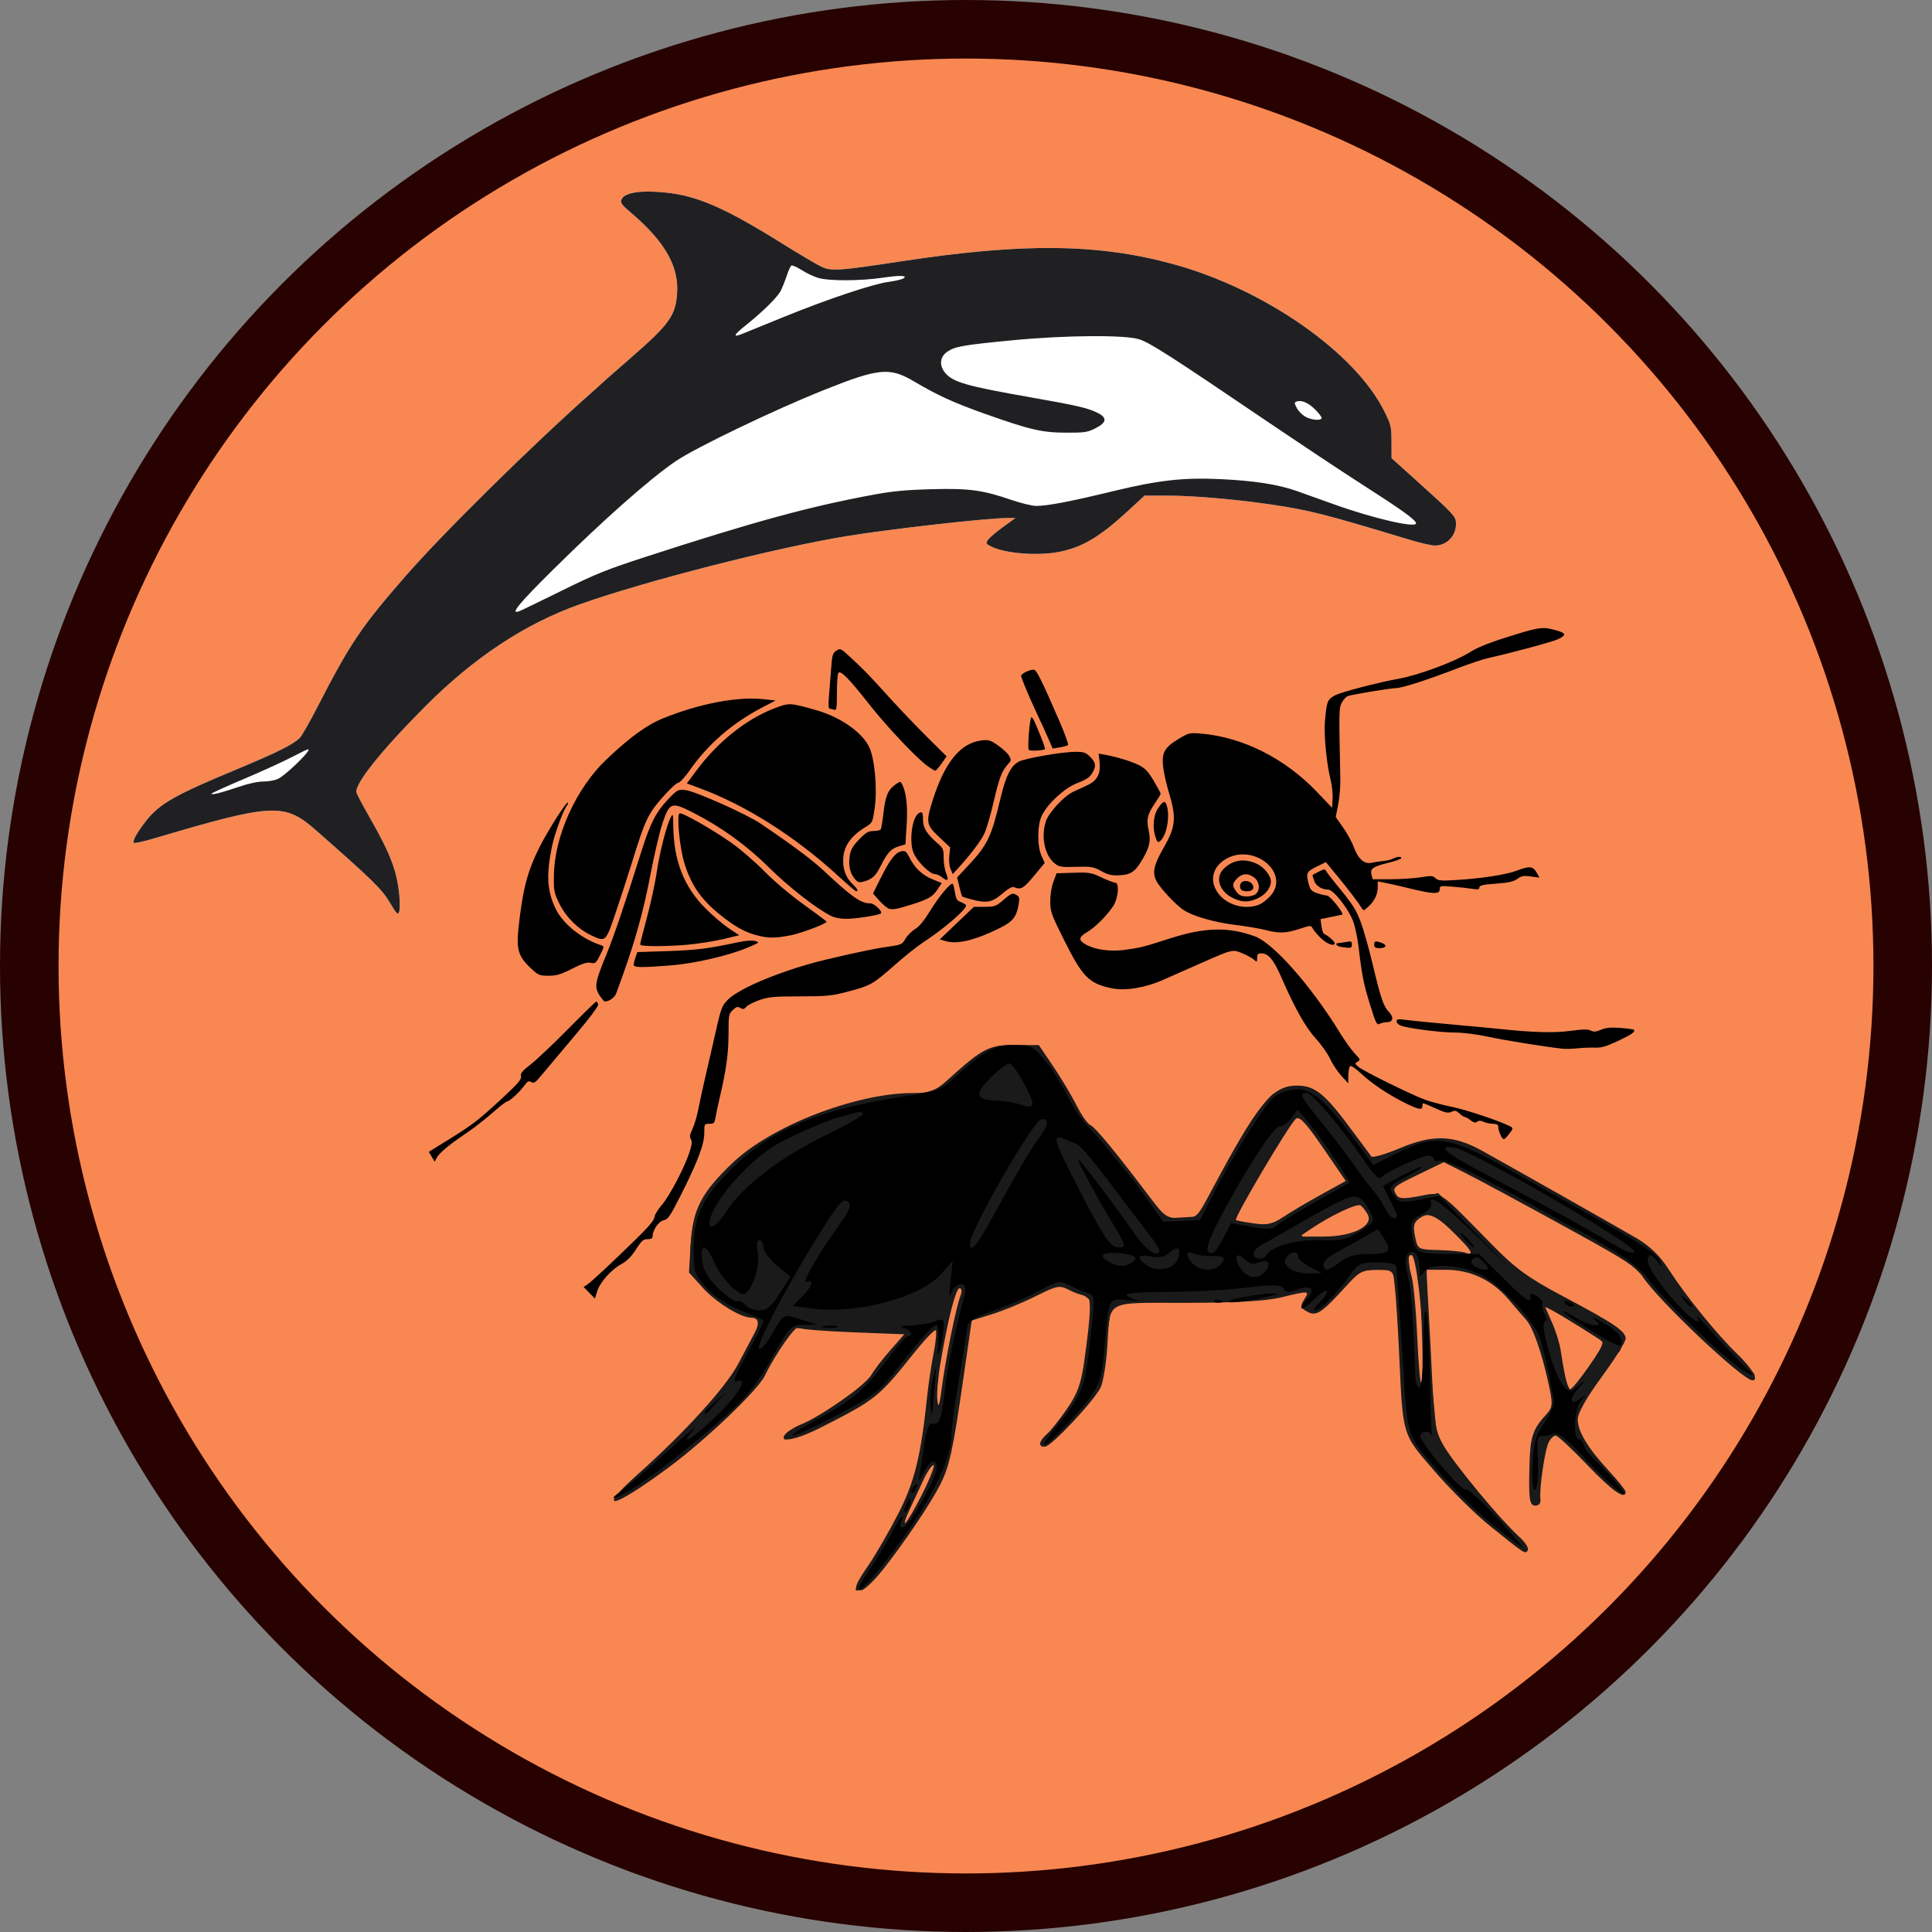 <?xml version="1.0" encoding="UTF-8" standalone="no"?>
<!-- Created with Inkscape (http://www.inkscape.org/) -->

<svg
   xmlns:dc="http://purl.org/dc/elements/1.1/"
   xmlns:cc="http://creativecommons.org/ns#"
   xmlns:rdf="http://www.w3.org/1999/02/22-rdf-syntax-ns#"
   xmlns:svg="http://www.w3.org/2000/svg"
   xmlns="http://www.w3.org/2000/svg"
   xmlns:sodipodi="http://sodipodi.sourceforge.net/DTD/sodipodi-0.dtd"
   xmlns:inkscape="http://www.inkscape.org/namespaces/inkscape"
   width="256"
   height="256"
   viewBox="0 0 256 256"
   id="svg2"
   version="1.1"
   inkscape:version="0.91 r13725"
   sodipodi:docname="avatar.svg"
   inkscape:export-filename="D:\Documents\Valentin\Progammation\CommunicationAnimale.github.io\img\avatar.png"
   inkscape:export-xdpi="90"
   inkscape:export-ydpi="90">
  <rect x="0" y="0" width="256" height="256" fill="#808080" stroke="none"/>
  <defs
     id="defs4">
    <pattern
       y="0"
       x="0"
       height="6"
       width="6"
       patternUnits="userSpaceOnUse"
       id="EMFhbasepattern" />
  </defs>
  <sodipodi:namedview
     id="base"
     pagecolor="#ffffff"
     bordercolor="#666666"
     borderopacity="1.0"
     inkscape:pageopacity="0.0"
     inkscape:pageshadow="2"
     inkscape:zoom="2.2539062"
     inkscape:cx="128"
     inkscape:cy="128"
     inkscape:document-units="px"
     inkscape:current-layer="layer1"
     showgrid="false"
     inkscape:window-width="1304"
     inkscape:window-height="746"
     inkscape:window-x="-8"
     inkscape:window-y="274"
     inkscape:window-maximized="1"
     units="px" />
  <g
     inkscape:label="Calque 1"
     inkscape:groupmode="layer"
     id="layer1"
     transform="translate(0,-796.362)">
    <circle
       style="opacity:1;fill:#f98752;fill-opacity:1;stroke:#270200;stroke-width:7.758;stroke-opacity:1"
       id="path3554"
       cx="128"
       cy="924.362"
       r="124.121" />
    <g
       transform="matrix(2.16,0,0,2.16,-1003.093,-48.694)"
       id="g3556">
      <path
         id="path3560"
         style="fill:#000000"
         d="m 528.741,436.616 c -0.126,-0.293 -0.44,-0.982 -0.698,-1.53 -0.511,-1.085 -1.006,-2.268 -1.006,-2.402 0,-0.14 0.641,-0.427 0.808,-0.363 0.164,0.063 0.485,0.719 1.518,3.095 0.346,0.796 0.594,1.48 0.551,1.52 -0.043,0.04 -0.273,0.104 -0.511,0.143 l -0.433,0.07 -0.23,-0.534 z m -1.239,0.609 c -0.086,-0.139 0.066,-1.99 0.163,-1.99 0.088,0 0.182,0.192 0.586,1.203 0.157,0.393 0.269,0.728 0.249,0.745 -0.111,0.094 -0.944,0.13 -0.998,0.043 z m -6.233,0.979 c -0.709,-0.526 -2.507,-2.438 -3.588,-3.815 -1.206,-1.537 -1.737,-2.071 -1.861,-1.875 -0.046,0.072 -0.084,0.624 -0.085,1.226 -0.001,0.954 -0.023,1.086 -0.169,1.03 -0.092,-0.035 -0.216,-0.064 -0.276,-0.064 -0.071,0 -0.087,-0.251 -0.046,-0.713 0.035,-0.392 0.095,-1.156 0.133,-1.698 0.062,-0.881 0.096,-1.002 0.321,-1.149 0.243,-0.159 0.272,-0.146 0.857,0.395 0.854,0.79 1.105,1.048 2.4,2.478 0.632,0.697 1.679,1.794 2.328,2.437 l 1.18,1.169 -0.306,0.442 c -0.169,0.243 -0.344,0.442 -0.39,0.442 -0.046,0 -0.269,-0.138 -0.496,-0.306 z m 14.021,4.414 c -0.211,-0.605 -0.147,-1.374 0.151,-1.812 0.319,-0.47 0.441,-0.493 0.546,-0.104 0.185,0.687 -0.038,1.803 -0.426,2.125 -0.126,0.105 -0.174,0.068 -0.27,-0.209 z m -12.584,1.914 c -0.077,-0.186 -0.109,-0.528 -0.076,-0.817 l 0.056,-0.497 -0.676,-0.638 c -0.809,-0.763 -0.832,-0.908 -0.372,-2.34 0.725,-2.256 1.675,-3.416 2.934,-3.583 0.466,-0.062 0.56,-0.035 1.04,0.295 0.29,0.2 0.598,0.487 0.684,0.638 0.143,0.253 0.138,0.295 -0.067,0.519 -0.376,0.411 -0.539,0.841 -0.88,2.313 -0.18,0.779 -0.436,1.655 -0.57,1.945 -0.208,0.455 -0.913,1.375 -1.714,2.24 l -0.227,0.245 -0.132,-0.32 z m 9.245,0.132 c -0.485,-0.264 -0.61,-0.285 -1.539,-0.258 -0.907,0.026 -1.042,0.005 -1.307,-0.204 -0.612,-0.481 -0.855,-1.583 -0.565,-2.553 0.163,-0.543 1.111,-1.577 1.7,-1.852 0.244,-0.114 0.628,-0.292 0.853,-0.395 0.598,-0.273 0.833,-0.704 0.759,-1.39 l -0.06,-0.552 0.344,0.061 c 0.734,0.129 1.633,0.401 2.108,0.637 0.4,0.198 0.58,0.387 0.924,0.967 0.235,0.396 0.428,0.754 0.428,0.796 0,0.042 -0.163,0.312 -0.361,0.601 -0.448,0.651 -0.525,0.983 -0.378,1.636 0.14,0.625 0.068,1.002 -0.322,1.693 -0.472,0.836 -0.742,1.036 -1.449,1.072 -0.496,0.025 -0.702,-0.022 -1.134,-0.256 z m -9.759,0.388 c -0.137,-0.111 -0.34,-0.202 -0.451,-0.202 -0.315,0 -1.117,-0.809 -1.314,-1.325 -0.269,-0.704 -0.082,-2.134 0.314,-2.398 0.223,-0.149 0.275,-0.078 0.275,0.374 0,0.506 0.221,0.872 0.872,1.44 0.367,0.32 0.396,0.389 0.396,0.92 0,0.315 0.068,0.737 0.152,0.938 0.182,0.436 0.095,0.527 -0.244,0.253 z m -5.381,0.066 c -0.284,-0.361 -0.376,-0.808 -0.288,-1.395 0.056,-0.371 0.18,-0.587 0.572,-0.994 0.419,-0.435 0.564,-0.52 0.884,-0.52 0.211,0 0.412,-0.046 0.446,-0.103 0.035,-0.057 0.11,-0.512 0.167,-1.013 0.117,-1.032 0.276,-1.412 0.726,-1.732 0.296,-0.211 0.318,-0.212 0.41,-0.035 0.263,0.509 0.359,1.347 0.286,2.506 l -0.075,1.194 -0.396,0.119 c -0.49,0.147 -0.71,0.384 -1.126,1.214 -0.319,0.636 -0.534,0.823 -1.113,0.967 -0.219,0.054 -0.322,0.011 -0.495,-0.208 z m -1.025,-0.181 c -2.642,-2.414 -5.656,-4.319 -8.485,-5.364 l -0.773,-0.285 0.625,-0.837 c 1.282,-1.716 3.008,-3.092 4.701,-3.75 0.955,-0.371 0.985,-0.37 2.61,0.093 1.493,0.425 2.824,1.356 3.258,2.279 0.332,0.707 0.499,2.553 0.334,3.71 -0.129,0.906 -0.132,0.913 -0.567,1.182 -0.964,0.597 -1.377,1.231 -1.37,2.097 0.005,0.587 0.2,1.046 0.608,1.433 0.267,0.254 0.343,0.416 0.193,0.41 -0.044,-10e-4 -0.555,-0.437 -1.136,-0.968 z m 8.16,1.455 c -0.277,-0.074 -0.517,-0.154 -0.534,-0.178 -0.017,-0.023 -0.092,-0.293 -0.167,-0.599 l -0.136,-0.557 0.649,-0.694 c 1.219,-1.303 1.446,-1.773 2.009,-4.149 0.331,-1.397 0.641,-2.014 1.139,-2.269 0.392,-0.201 2.676,-0.596 3.442,-0.596 0.539,0 0.654,0.038 0.924,0.309 0.36,0.36 0.383,0.572 0.109,1.021 -0.146,0.239 -0.378,0.393 -0.871,0.575 -0.769,0.285 -1.803,1.218 -2.19,1.976 -0.298,0.583 -0.313,1.887 -0.029,2.511 l 0.192,0.423 -0.655,0.792 c -0.643,0.778 -0.81,0.873 -1.224,0.696 -0.115,-0.049 -0.352,0.083 -0.733,0.408 -0.627,0.535 -0.957,0.592 -1.925,0.331 z m -4.99,0.589 c -0.116,-0.023 -0.39,-0.245 -0.609,-0.492 l -0.398,-0.449 0.481,-0.962 c 0.566,-1.131 0.898,-1.557 1.268,-1.627 0.231,-0.044 0.301,0.011 0.488,0.384 0.321,0.642 0.787,1.08 1.419,1.337 l 0.561,0.228 -0.268,0.405 c -0.29,0.438 -0.568,0.597 -1.624,0.926 -0.854,0.266 -1.055,0.304 -1.321,0.251 z m -8.185,1.61 c -0.717,-0.193 -1.332,-0.543 -2.224,-1.265 -1.151,-0.932 -1.735,-1.775 -2.159,-3.116 -0.293,-0.925 -0.497,-2.967 -0.309,-3.084 0.139,-0.086 2.051,1.001 3.211,1.825 0.552,0.392 1.455,1.174 2.007,1.737 0.594,0.606 1.575,1.435 2.404,2.031 0.77,0.554 1.4,1.026 1.4,1.048 0,0.126 -1.544,0.712 -2.219,0.841 -0.971,0.187 -1.365,0.183 -2.11,-0.017 z m -10.092,0.023 c -0.804,-0.372 -1.548,-1.106 -1.961,-1.934 -0.34,-0.683 -0.357,-0.772 -0.343,-1.776 0.035,-2.391 1.372,-5.332 3.222,-7.086 1.466,-1.389 2.48,-2.122 3.509,-2.537 2.224,-0.896 4.541,-1.334 6.13,-1.16 l 0.733,0.08 -0.838,0.44 c -1.83,0.96 -3.315,2.25 -4.431,3.85 -0.295,0.423 -0.606,0.758 -0.705,0.759 -0.097,9.5e-4 -0.534,0.409 -0.971,0.908 -0.873,0.996 -1.066,1.404 -1.82,3.849 -0.224,0.726 -0.67,2.105 -0.991,3.064 -0.66,1.969 -0.646,1.955 -1.535,1.544 z m 21.726,0.347 -0.355,-0.107 1.042,-0.996 1.042,-0.996 0.657,-0.002 c 0.562,-0.002 0.706,-0.044 1.004,-0.295 0.679,-0.573 0.685,-0.576 0.933,-0.444 0.196,0.105 0.22,0.183 0.164,0.534 -0.131,0.817 -0.352,1.104 -1.161,1.504 -1.523,0.754 -2.613,1.016 -3.325,0.801 z m 18.09,-3.212 c -0.1,-0.26 0.044,-0.475 0.315,-0.475 0.302,0 0.54,0.249 0.454,0.474 -0.081,0.211 -0.688,0.212 -0.769,0.001 z m 0.958,0.309 c 0.262,-0.262 0.208,-0.737 -0.112,-0.989 -0.369,-0.29 -0.73,-0.277 -1.047,0.04 -0.316,0.316 -0.324,0.475 -0.04,0.836 0.169,0.215 0.312,0.278 0.626,0.278 0.229,0 0.48,-0.072 0.573,-0.166 z m -1.374,0.283 c -0.891,-0.405 -1.178,-1.281 -0.599,-1.833 0.562,-0.537 1.25,-0.637 2.005,-0.294 0.452,0.205 0.873,0.731 0.873,1.092 7.4e-4,0.376 -0.317,0.795 -0.77,1.014 -0.562,0.272 -0.947,0.277 -1.51,0.022 z m 1.572,0.375 c 0.188,-0.079 0.495,-0.318 0.683,-0.532 1.233,-1.405 -1.026,-3.262 -2.743,-2.255 -0.92,0.539 -1.044,1.547 -0.285,2.306 0.592,0.592 1.59,0.797 2.345,0.481 z m 3.777,2.071 c -0.216,-0.218 -0.443,-0.488 -0.504,-0.6 -0.11,-0.2 -0.124,-0.2 -0.812,0.026 -0.821,0.269 -1.274,0.285 -2.07,0.071 -0.32,-0.086 -1.153,-0.227 -1.851,-0.314 -1.294,-0.161 -2.541,-0.514 -3.156,-0.894 -0.458,-0.283 -1.468,-1.352 -1.698,-1.797 -0.262,-0.507 -0.165,-0.984 0.4,-1.968 0.801,-1.395 0.845,-1.877 0.33,-3.588 -0.141,-0.466 -0.286,-1.138 -0.323,-1.493 -0.087,-0.835 0.096,-1.157 0.955,-1.673 0.621,-0.373 0.668,-0.384 1.386,-0.324 2.537,0.214 5.128,1.515 7.075,3.553 l 0.951,0.995 0.032,-0.557 c 0.018,-0.306 -0.038,-0.829 -0.123,-1.162 -0.242,-0.947 -0.418,-2.741 -0.348,-3.559 0.108,-1.265 0.146,-1.363 0.634,-1.622 0.377,-0.2 2.615,-0.783 3.905,-1.016 1.209,-0.219 3.436,-1.047 4.327,-1.61 0.537,-0.339 1.253,-0.619 2.826,-1.103 1.48,-0.456 1.735,-0.481 2.52,-0.248 0.588,0.174 0.608,0.272 0.114,0.527 -0.291,0.15 -2.842,0.842 -4.271,1.158 -0.349,0.077 -1.204,0.361 -1.902,0.63 -1.838,0.71 -3.411,1.219 -3.771,1.219 -0.309,0 -2.603,0.377 -2.966,0.487 -0.102,0.031 -0.269,0.208 -0.37,0.392 -0.189,0.345 -0.19,0.429 -0.101,4.721 0.009,0.436 -0.051,1.134 -0.133,1.551 l -0.149,0.759 0.455,0.648 c 0.25,0.356 0.544,0.894 0.652,1.196 0.262,0.725 0.651,1.069 1.09,0.966 0.179,-0.042 0.502,-0.091 0.718,-0.109 0.216,-0.018 0.486,-0.083 0.601,-0.145 0.254,-0.136 0.574,-0.147 0.494,-0.018 -0.032,0.052 -0.388,0.175 -0.792,0.274 -0.935,0.229 -1.117,0.358 -1.025,0.725 l 0.07,0.281 1.113,0 c 0.612,0 1.44,-0.054 1.84,-0.12 0.641,-0.106 0.748,-0.099 0.904,0.057 0.151,0.151 0.331,0.168 1.248,0.113 1.557,-0.093 3.103,-0.331 3.74,-0.576 0.769,-0.296 0.993,-0.276 1.211,0.107 l 0.182,0.32 -0.532,-0.071 c -0.443,-0.059 -0.582,-0.034 -0.828,0.148 -0.227,0.168 -0.531,0.236 -1.313,0.293 -0.799,0.059 -1.018,0.109 -1.018,0.233 0,0.124 -0.085,0.143 -0.396,0.09 -0.218,-0.037 -0.765,-0.098 -1.215,-0.135 -0.788,-0.064 -0.819,-0.058 -0.819,0.16 0,0.309 -0.386,0.3 -1.796,-0.044 -0.61,-0.149 -1.311,-0.309 -1.558,-0.356 l -0.449,-0.086 0,0.361 c 0,0.436 -0.197,0.84 -0.583,1.196 -0.273,0.252 -0.292,0.255 -0.406,0.068 -0.202,-0.332 -0.818,-1.138 -1.521,-1.992 l -0.671,-0.815 -0.575,0.282 c -0.622,0.305 -0.661,0.398 -0.466,1.102 0.088,0.317 0.181,0.413 0.501,0.52 0.216,0.072 0.488,0.138 0.605,0.147 0.209,0.016 1.099,1.142 0.929,1.175 -0.046,0.009 -0.363,0.074 -0.704,0.144 l -0.62,0.128 0.059,0.436 c 0.032,0.24 0.107,0.452 0.166,0.472 0.19,0.064 0.646,0.457 0.646,0.558 0,0.236 -0.48,0.065 -0.84,-0.298 z m -41.749,0.396 c -0.019,-0.077 -0.009,-0.119 0.435,-1.796 0.223,-0.843 0.481,-2.047 0.573,-2.676 0.176,-1.201 0.606,-2.881 0.856,-3.34 0.137,-0.251 0.147,-0.215 0.155,0.522 0.021,2.127 0.654,3.745 1.984,5.07 0.449,0.447 1.097,0.999 1.44,1.226 l 0.624,0.412 -0.994,0.239 c -0.547,0.131 -1.562,0.289 -2.258,0.35 -1.214,0.107 -2.789,0.104 -2.816,-0.007 z m 45.019,0 c 0,-0.239 0.079,-0.256 0.475,-0.106 0.346,0.132 0.25,0.317 -0.164,0.317 -0.24,0 -0.311,-0.048 -0.311,-0.211 z m -2.034,0.136 c -0.294,-0.045 -0.413,-0.241 -0.145,-0.241 0.08,0 0.294,-0.03 0.475,-0.066 0.287,-0.057 0.33,-0.037 0.33,0.158 0,0.23 -0.051,0.241 -0.66,0.149 z m -43.396,1.095 c 0,-0.079 0.05,-0.285 0.111,-0.46 l 0.111,-0.317 1.87,-0.063 c 1.757,-0.059 2.496,-0.152 4.305,-0.541 0.459,-0.099 0.862,-0.128 1.054,-0.077 0.296,0.079 0.274,0.098 -0.497,0.419 -1.182,0.492 -3.221,0.961 -4.681,1.077 -1.799,0.143 -2.271,0.135 -2.271,-0.037 z m -6.336,0.188 c -0.715,-0.669 -0.864,-1.141 -0.739,-2.343 0.249,-2.4 0.544,-3.553 1.291,-5.045 0.49,-0.979 1.666,-2.834 1.746,-2.754 0.03,0.03 0.003,0.117 -0.06,0.193 -0.212,0.255 -0.757,1.74 -0.908,2.471 -0.361,1.754 -0.313,2.697 0.195,3.805 0.433,0.946 1.605,1.895 2.835,2.294 0.174,0.056 0.167,0.102 -0.085,0.599 -0.252,0.497 -0.295,0.533 -0.574,0.472 -0.229,-0.05 -0.503,0.037 -1.143,0.363 -0.691,0.352 -0.949,0.429 -1.441,0.429 -0.566,0 -0.628,-0.027 -1.116,-0.483 z m 4.239,1.681 c -0.324,-0.5 -0.275,-0.797 0.405,-2.451 0.483,-1.176 1.105,-3.005 2.176,-6.407 0.528,-1.676 0.896,-2.394 1.615,-3.148 0.582,-0.61 0.607,-0.624 1.075,-0.579 0.576,0.055 3.752,1.473 4.628,2.066 1.905,1.289 3.145,2.213 3.834,2.858 1.77,1.656 2.295,2.025 2.881,2.025 0.247,0 0.768,0.494 0.648,0.614 -0.108,0.108 -1.501,0.33 -2.094,0.333 -0.399,0.003 -0.748,-0.066 -1.004,-0.197 -0.899,-0.46 -2.587,-1.783 -3.773,-2.957 -1.378,-1.364 -2.916,-2.475 -4.651,-3.36 -1.316,-0.671 -1.433,-0.633 -1.86,0.602 -0.171,0.494 -0.497,1.873 -0.726,3.064 -0.509,2.652 -1.038,4.494 -2.133,7.43 -0.095,0.253 -0.441,0.498 -0.7,0.493 -0.04,-7.4e-4 -0.184,-0.174 -0.321,-0.385 z m 47.282,0.619 c -0.404,-1.298 -0.511,-1.831 -0.712,-3.561 -0.068,-0.581 -0.227,-1.319 -0.354,-1.64 -0.305,-0.772 -1.2,-1.897 -1.511,-1.898 -0.402,-10e-4 -0.756,-0.229 -0.872,-0.561 -0.061,-0.176 -0.099,-0.33 -0.085,-0.342 0.015,-0.012 0.189,-0.105 0.386,-0.205 0.331,-0.168 0.367,-0.169 0.456,-0.011 0.053,0.095 0.32,0.444 0.594,0.777 1.03,1.252 1.212,1.533 1.513,2.326 0.17,0.448 0.498,1.607 0.729,2.575 0.51,2.139 0.665,2.594 1.006,2.949 0.313,0.327 0.25,0.626 -0.131,0.626 -0.143,0 -0.344,0.045 -0.447,0.1 -0.167,0.089 -0.23,-0.038 -0.572,-1.136 z m 11.761,2.658 c -1.176,-0.135 -3.491,-0.509 -4.525,-0.732 -0.707,-0.152 -1.545,-0.257 -2.047,-0.257 -0.881,0 -2.865,-0.255 -3.314,-0.425 -0.141,-0.054 -0.257,-0.171 -0.257,-0.26 0,-0.126 0.088,-0.151 0.396,-0.111 0.575,0.074 2.31,0.245 3.83,0.378 0.726,0.063 1.725,0.158 2.219,0.21 1.964,0.207 3.258,0.238 4.248,0.102 0.745,-0.102 1.045,-0.106 1.214,-0.016 0.175,0.094 0.313,0.083 0.63,-0.05 0.303,-0.127 0.602,-0.155 1.182,-0.112 0.427,0.032 0.8,0.082 0.829,0.112 0.119,0.119 -0.127,0.294 -0.987,0.696 -0.703,0.33 -1.014,0.419 -1.396,0.402 -0.27,-0.012 -0.752,0.007 -1.072,0.042 -0.32,0.035 -0.747,0.044 -0.951,0.021 z m -3.777,5.276 c -0.073,-0.156 -0.132,-0.37 -0.132,-0.475 0,-0.14 -0.082,-0.19 -0.312,-0.19 -0.172,0 -0.432,-0.054 -0.578,-0.121 -0.191,-0.087 -0.305,-0.089 -0.403,-0.007 -0.101,0.084 -0.206,0.061 -0.399,-0.088 -0.144,-0.111 -0.307,-0.203 -0.361,-0.204 -0.054,-0.001 -0.202,-0.1 -0.329,-0.218 -0.191,-0.179 -0.273,-0.196 -0.485,-0.1 -0.213,0.097 -0.376,0.062 -0.976,-0.207 -0.835,-0.375 -0.806,-0.369 -0.806,-0.171 0,0.283 -0.177,0.264 -0.941,-0.102 -1.047,-0.502 -2.147,-1.229 -2.817,-1.863 -0.309,-0.293 -0.613,-0.501 -0.674,-0.463 -0.061,0.038 -0.113,0.292 -0.116,0.565 l -0.004,0.496 -0.433,-0.475 c -0.238,-0.262 -0.543,-0.722 -0.678,-1.023 -0.135,-0.301 -0.527,-0.86 -0.873,-1.241 -0.647,-0.714 -1.279,-1.837 -2.133,-3.791 -0.467,-1.068 -0.787,-1.446 -1.224,-1.446 -0.2,0 -0.25,0.056 -0.25,0.281 0,0.26 -0.013,0.269 -0.185,0.113 -0.102,-0.092 -0.421,-0.268 -0.709,-0.392 -0.6,-0.257 -0.614,-0.254 -2.434,0.549 -0.523,0.231 -1.093,0.482 -1.268,0.559 -0.174,0.077 -0.706,0.311 -1.182,0.522 -1.1,0.486 -2.32,0.683 -3.148,0.509 -1.388,-0.291 -1.779,-0.685 -2.898,-2.922 -0.804,-1.607 -0.862,-1.767 -0.866,-2.399 -0.003,-0.411 0.072,-0.884 0.192,-1.204 l 0.196,-0.527 1.038,-0.032 c 0.97,-0.03 1.083,-0.011 1.726,0.29 0.378,0.177 0.754,0.322 0.834,0.322 0.272,0 0.186,0.968 -0.128,1.438 -0.407,0.61 -1.093,1.291 -1.606,1.595 -0.539,0.319 -0.541,0.514 -0.008,0.79 0.579,0.3 1.489,0.414 2.343,0.293 1.006,-0.143 1.088,-0.163 2.746,-0.696 2.147,-0.69 3.608,-0.726 5.223,-0.129 1.143,0.423 3.45,3.04 5.216,5.917 0.298,0.485 0.707,1.055 0.91,1.267 0.343,0.358 0.355,0.393 0.173,0.501 -0.185,0.109 -0.181,0.127 0.069,0.331 0.335,0.273 3.229,1.698 4.067,2.004 0.349,0.127 1.1,0.326 1.67,0.442 0.89,0.181 3.057,0.913 3.591,1.212 0.152,0.085 0.141,0.135 -0.096,0.437 -0.324,0.414 -0.374,0.419 -0.543,0.056 z m -65.557,1.357 -0.179,-0.304 1.239,-0.767 c 1.466,-0.908 1.825,-1.186 3.331,-2.585 0.916,-0.851 1.13,-1.104 1.085,-1.283 -0.045,-0.178 0.077,-0.328 0.603,-0.737 0.362,-0.282 1.399,-1.263 2.305,-2.18 0.905,-0.917 1.673,-1.667 1.706,-1.667 0.033,0 0.087,0.072 0.121,0.16 0.04,0.104 -0.496,0.819 -1.547,2.063 -0.885,1.047 -1.779,2.11 -1.987,2.363 -0.315,0.382 -0.412,0.442 -0.572,0.352 -0.157,-0.088 -0.233,-0.051 -0.41,0.197 -0.284,0.398 -0.921,0.992 -1.066,0.992 -0.062,0 -0.469,0.314 -0.904,0.699 -0.435,0.384 -1.147,0.939 -1.583,1.233 -1.075,0.725 -1.676,1.224 -1.832,1.52 l -0.13,0.247 -0.179,-0.304 z m 9.664,8.345 -0.348,-0.357 0.242,-0.165 c 0.275,-0.188 1.428,-1.263 3.016,-2.814 0.721,-0.704 1.083,-1.135 1.083,-1.289 0,-0.127 0.21,-0.477 0.466,-0.777 0.493,-0.578 1.395,-2.308 1.703,-3.266 0.138,-0.429 0.155,-0.618 0.069,-0.757 -0.088,-0.141 -0.065,-0.287 0.098,-0.625 0.117,-0.243 0.279,-0.787 0.36,-1.211 0.081,-0.423 0.242,-1.168 0.357,-1.655 0.116,-0.487 0.36,-1.551 0.543,-2.365 0.498,-2.215 0.509,-2.247 0.846,-2.632 0.555,-0.632 2.655,-1.57 5.065,-2.262 1.06,-0.304 3.732,-0.9 4.569,-1.019 1.105,-0.157 1.114,-0.16 1.336,-0.537 0.12,-0.203 0.384,-0.467 0.588,-0.588 0.242,-0.143 0.554,-0.519 0.897,-1.081 0.576,-0.944 1.323,-1.828 1.417,-1.677 0.033,0.053 0.092,0.3 0.132,0.55 0.059,0.371 0.128,0.475 0.374,0.568 0.166,0.062 0.301,0.151 0.301,0.196 0,0.27 -1.365,1.441 -2.659,2.282 -0.329,0.214 -1.13,0.857 -1.779,1.428 -1.299,1.144 -1.429,1.216 -2.91,1.601 -0.9,0.234 -1.24,0.266 -2.839,0.266 -1.555,0 -1.91,0.031 -2.46,0.217 -0.354,0.12 -0.725,0.307 -0.824,0.417 -0.146,0.162 -0.217,0.176 -0.376,0.077 -0.161,-0.101 -0.242,-0.079 -0.459,0.125 -0.251,0.236 -0.264,0.305 -0.266,1.476 -0.003,1.207 -0.137,2.187 -0.532,3.868 -0.109,0.465 -0.228,1.024 -0.264,1.241 -0.059,0.354 -0.1,0.396 -0.378,0.396 -0.307,0 -0.312,0.009 -0.312,0.572 0,0.69 -0.415,1.78 -1.47,3.865 -0.627,1.239 -0.76,1.433 -1.014,1.479 -0.302,0.055 -0.686,0.601 -0.686,0.976 0,0.136 -0.084,0.187 -0.31,0.187 -0.264,0 -0.371,0.095 -0.713,0.63 -0.285,0.445 -0.548,0.709 -0.899,0.901 -0.63,0.346 -1.308,1.113 -1.482,1.677 l -0.135,0.437 -0.348,-0.357 z"
         inkscape:connector-curvature="0" />
      <g
         id="g3562"
         transform="translate(366.69,-196.776)">
        <path
           style="fill:#000000;fill-opacity:1"
           d="m 425.689,688.495 c -0.133,-0.496 -0.244,-2.732 -0.246,-4.968 l -0.005,-4.066 2.766,-2.748 c 2.596,-2.578 2.766,-2.846 2.766,-4.349 0,-1.839 0.23,-1.836 -4.241,-0.051 l -2.582,1.031 -1.111,3.621 c -0.611,1.992 -1.311,3.953 -1.556,4.359 -0.83,1.374 -0.531,-1.972 0.46,-5.163 0.504,-1.623 0.916,-3.229 0.916,-3.569 5e-5,-0.63 1.955,-1.669 7.192,-3.82 1.549,-0.636 3.364,-1.765 4.538,-2.82 2.081,-1.871 4.146,-2.679 6.225,-2.437 1.359,0.159 1.436,0.05 0.676,-0.954 -0.569,-0.752 -2.756,-1.295 -5.314,-1.321 -1.682,-0.017 -2.909,0.812 -7.125,4.814 -1.169,1.109 -1.397,1.21 -1.397,0.613 0,-1.001 4.21,-5.273 6.098,-6.187 1.427,-0.691 1.884,-0.73 4.949,-0.422 3.45,0.346 4.848,1.027 5.356,2.607 0.104,0.323 0.961,0.904 1.905,1.292 2.212,0.908 4.036,2.524 4.994,4.424 1.003,1.99 0.91,1.945 1.963,0.956 0.767,-0.721 0.921,-1.207 0.923,-2.921 0.003,-2.723 0.591,-4.719 1.539,-5.227 0.442,-0.237 1.799,-0.348 3.179,-0.26 2.246,0.143 2.489,0.247 3.609,1.543 1.004,1.161 1.318,1.327 1.911,1.01 0.39,-0.209 3.273,-0.494 6.407,-0.634 l 5.697,-0.254 1.774,1.251 c 2.791,1.968 6.242,5.318 6.056,5.878 -0.116,0.349 -0.735,-0.014 -1.987,-1.166 -2.161,-1.988 -6.426,-4.383 -7.803,-4.383 -0.539,0 -2.869,0.192 -5.178,0.426 l -4.198,0.426 0.948,0.948 c 0.661,0.661 1.367,0.958 2.332,0.982 0.761,0.018 2.875,0.24 4.698,0.491 3.149,0.435 3.369,0.526 4.422,1.82 0.609,0.749 2.468,2.805 4.131,4.569 1.662,1.764 3.212,3.56 3.443,3.993 0.833,1.557 -0.864,0.141 -5.27,-4.396 l -4.319,-4.448 -3.506,-0.246 c -1.928,-0.136 -3.506,-0.124 -3.506,0.025 0,0.149 0.747,1.125 1.66,2.169 1.085,1.24 1.66,2.241 1.66,2.888 0,0.545 0.425,2.755 0.945,4.911 0.52,2.156 0.891,4.369 0.825,4.916 l -0.12,0.996 -0.58,-1.106 c -0.319,-0.609 -0.965,-2.763 -1.436,-4.787 -0.471,-2.024 -1.079,-3.903 -1.351,-4.175 -0.272,-0.272 -0.495,-0.724 -0.495,-1.004 0,-0.54 -2.02,-3.702 -2.59,-4.054 -0.186,-0.115 -0.843,0.052 -1.459,0.371 -1.073,0.555 -1.099,0.622 -0.599,1.583 0.287,0.552 0.925,1.38 1.418,1.84 0.878,0.82 0.894,0.938 0.754,5.717 -0.079,2.684 -0.225,5.272 -0.326,5.753 -0.393,1.871 -0.709,0.138 -0.885,-4.867 l -0.184,-5.226 -1.291,-1.729 c -1.645,-2.204 -2.395,-2.323 -2.076,-0.329 0.285,1.78 -0.003,2.611 -0.902,2.611 -0.459,0 -0.616,-0.184 -0.474,-0.553 0.266,-0.693 0.152,-0.69 -1.296,0.032 -0.929,0.463 -1.806,0.534 -4.206,0.34 -2.432,-0.197 -3.324,-0.121 -4.507,0.382 -1.015,0.431 -2.946,0.687 -6.193,0.82 l -4.717,0.193 -1.46,2.5 c -0.803,1.375 -1.46,2.653 -1.46,2.84 0,0.187 -0.325,0.633 -0.721,0.992 -0.706,0.639 -0.717,0.623 -0.502,-0.773 0.121,-0.784 0.695,-2.338 1.277,-3.454 l 1.057,-2.028 -2.186,-0.324 c -2.968,-0.44 -3.763,-0.165 -6.313,2.179 -1.207,1.11 -2.362,2.018 -2.567,2.018 -0.224,0 -0.382,1.501 -0.398,3.78 -0.028,4.083 -0.389,5.96 -0.829,4.314 z m 35.288,-19.343 c -0.117,-0.304 -0.355,-0.553 -0.53,-0.553 -0.175,0 -0.222,0.249 -0.105,0.553 0.117,0.304 0.355,0.553 0.53,0.553 0.175,0 0.222,-0.249 0.105,-0.553 z m 3.017,-0.768 1.396,-0.583 -1.075,-0.863 -1.075,-0.863 -0.816,0.759 c -0.635,0.591 -0.734,0.912 -0.448,1.446 0.442,0.826 0.303,0.819 2.017,0.103 z m -7.024,-1.994 c 0.336,-1.012 0.778,-1.943 0.982,-2.069 0.204,-0.126 0.858,0.238 1.454,0.809 l 1.083,1.038 0.779,-0.779 0.779,-0.779 -1.208,-0.624 c -0.664,-0.343 -1.972,-0.649 -2.906,-0.68 l -1.698,-0.055 -0.109,2.489 c -0.06,1.369 -0.032,2.489 0.063,2.489 0.094,0 0.447,-0.828 0.783,-1.84 z m 2.187,0.32 c -0.239,-0.387 -0.894,-0.076 -0.894,0.424 0,0.185 0.248,0.24 0.551,0.124 0.303,-0.116 0.458,-0.363 0.343,-0.548 z"
           id="path3564"
           inkscape:connector-curvature="0" />
      </g>
      <g
         id="g3594"
         transform="matrix(-0.226,0,0,0.226,546.225,198.534)">
        <path
           style="fill:#1a1a1a;fill-opacity:1"
           d="m 122.315,1278.56 c -5.714,-7.249 -12.659,-17.549 -15.34,-22.75 -2.603,-5.05 -3.519,-9.206 -6.363,-28.868 l -2.295,-15.868 -5.5,-1.712 c -3.025,-0.942 -8.347,-3.133 -11.826,-4.869 -5.953,-2.971 -6.495,-3.069 -9.2,-1.67 -1.581,0.818 -3.548,1.486 -4.37,1.486 -1.661,0 -1.573,4.163 0.38,18 0.832,5.895 1.812,8.598 4.577,12.631 1.935,2.822 4.401,5.929 5.479,6.905 2.306,2.087 2.524,3.464 0.549,3.464 -1.626,0 -13.171,-12.273 -15.051,-16 -0.693,-1.375 -1.519,-6.325 -1.834,-11 -0.885,-13.135 1.158,-11.994 -21.561,-12.036 -13.613,-0.025 -21.485,-0.48 -25.643,-1.484 -7.698,-1.859 -7.749,-1.854 -6.258,0.551 1.041,1.679 0.999,2.196 -0.242,2.985 -2.971,1.89 -4.023,1.237 -11.831,-7.351 -2.86,-3.146 -3.946,-3.664 -7.678,-3.664 l -4.347,0 -0.552,5.25 c -0.303,2.888 -0.788,10.438 -1.078,16.779 -1.069,23.432 -0.721,22.25 -9.588,32.557 -4.317,5.019 -11.129,11.756 -15.138,14.972 -9.791,7.855 -9.522,7.683 -10.234,6.53 -0.343,-0.555 0.793,-2.265 2.526,-3.799 4.599,-4.071 17.368,-19.488 20.281,-24.485 2.192,-3.76 2.583,-5.885 3.093,-16.804 0.321,-6.875 0.827,-16.663 1.125,-21.75 l 0.541,-9.25 -5.466,0 c -6.53,0 -12.469,2.821 -16.836,7.995 -1.627,1.928 -3.77,4.409 -4.762,5.514 -1.853,2.065 -4.104,8.361 -5.988,16.755 -1.43,6.371 -1.374,7.032 0.795,9.36 3.21,3.445 4.018,5.836 4.212,12.456 0.302,10.293 0.078,11.92 -1.64,11.92 -0.918,0 -1.459,-0.722 -1.31,-1.75 0.383,-2.651 -1.203,-13.514 -2.263,-15.5 -0.514,-0.963 -1.363,-1.75 -1.888,-1.75 -0.525,0 -4.394,3.6 -8.597,8 -6.742,7.057 -10.401,9.616 -10.367,7.25 0.006,-0.412 2.019,-2.928 4.474,-5.59 5.817,-6.308 8.516,-10.764 8.516,-14.064 0,-1.708 -2.338,-5.853 -6.5,-11.523 -3.575,-4.871 -6.5,-9.549 -6.5,-10.397 0,-2.018 3.117,-4.125 17,-11.487 9.447,-5.01 12.865,-7.491 19.144,-13.894 15.071,-15.37 13.713,-14.46 19.85,-13.297 4.138,0.785 5.561,0.73 6.176,-0.239 1.305,-2.056 1.117,-2.234 -5.992,-5.673 l -6.822,-3.3 -5.428,2.729 c -4.649,2.337 -15.257,8.066 -31.428,16.973 -12.539,6.906 -15.501,8.868 -17.077,11.311 -4.133,6.402 -27.204,28.201 -29.847,28.201 -1.795,0 0.005,-3.146 4.03,-7.042 5.676,-5.494 14.015,-15.773 18.673,-23.017 2.431,-3.781 5.134,-6.397 8.86,-8.575 5.566,-3.253 32.309,-18.39 41.788,-23.652 7.795,-4.327 13.36,-4.51 22.346,-0.735 3.93,1.651 7.413,2.669 7.739,2.261 0.327,-0.407 2.583,-3.441 5.013,-6.741 7.606,-10.326 10.254,-12.5 15.222,-12.5 6.657,0 10.51,4.753 23.307,28.75 3.86,7.237 3.874,7.25 8.071,7.25 3.948,0 4.47,-0.351 8.551,-5.75 9.187,-12.154 14.893,-19.063 16.138,-19.541 0.712,-0.273 2.395,-2.682 3.74,-5.353 1.345,-2.671 4.198,-7.444 6.34,-10.606 l 3.895,-5.75 6.511,0 c 7.051,0 8.722,0.856 17.927,9.178 3.859,3.489 4.731,3.825 10,3.849 15.342,0.07 38.191,8.948 48.626,18.894 8.542,8.142 10.896,12.686 11.44,22.076 l 0.448,7.73 -3.79,4.195 c -3.555,3.936 -10.263,8.078 -13.08,8.078 -2.013,0 -2.364,1.464 -0.976,4.072 0.711,1.336 2.734,5.15 4.496,8.477 3.352,6.33 14.37,18.458 27.047,29.771 12.052,10.757 7.028,9.639 -8.438,-1.876 -9.925,-7.39 -23.96,-20.795 -25.824,-24.664 -2.756,-5.722 -8.35,-13.773 -9.07,-13.053 -0.381,0.382 -7.02,0.936 -14.751,1.233 l -14.058,0.54 3.946,4.5 c 2.171,2.475 4.479,5.508 5.131,6.739 1.29,2.439 13.674,11.103 18.842,13.182 1.769,0.712 3.737,1.92 4.372,2.686 2.092,2.52 -2.904,1.615 -9.466,-1.716 -15.038,-7.633 -15.868,-8.291 -25.211,-20.001 -3.085,-3.866 -5.851,-6.787 -6.147,-6.49 -0.296,0.296 -0.031,3.14 0.59,6.319 0.621,3.179 1.387,8.255 1.702,11.28 1.736,16.632 3.429,23.527 7.922,32.265 2.479,4.821 6.085,11.059 8.013,13.862 3.867,5.621 4.235,6.873 2.021,6.873 -0.817,0 -3.525,-2.587 -6.018,-5.75 z m -7.433,-16.805 c -1.033,-2.17 -2.646,-5.633 -3.585,-7.696 -0.939,-2.062 -2.111,-3.75 -2.604,-3.75 -0.493,0 0.936,3.647 3.177,8.104 4.048,8.052 6.604,10.888 3.012,3.342 z m -8.044,-38.946 c -2.037,-12.047 -4.196,-20.5 -5.234,-20.5 -0.55,0 -0.696,0.787 -0.325,1.75 1.292,3.352 4.196,17.663 5.224,25.75 0.555,4.364 0.866,5.182 1.141,3 0.208,-1.65 -0.155,-6.15 -0.806,-10 z m -169.583,3.271 c 0.382,-1.799 0.905,-4.813 1.161,-6.698 0.256,-1.885 1.327,-5.375 2.381,-7.757 l 1.915,-4.33 -2.197,1.157 c -2.242,1.18 -12.859,7.792 -13.612,8.476 -0.626,0.569 8.32,13.247 9.036,12.805 0.341,-0.211 0.934,-1.855 1.316,-3.654 z m 40.149,-10.877 c 0.297,-6.816 0.959,-13.969 1.471,-15.894 1.165,-4.378 1.185,-6 0.074,-6 -1.237,0 -3.131,16.023 -3.131,26.484 0,4.867 0.235,8.614 0.523,8.326 0.288,-0.288 0.766,-6.1 1.063,-12.917 z m -5.884,-23.248 c 5.688,-0.145 5.721,-0.164 6.457,-3.646 0.569,-2.689 0.36,-3.789 -0.901,-4.75 -2.743,-2.089 -4.484,-1.453 -9.474,3.462 -4.874,4.801 -5.968,6.679 -3.292,5.652 0.821,-0.315 4.065,-0.638 7.21,-0.719 z m 34.798,-5.703 c -5.238,-3.569 -12.541,-7.035 -13.532,-6.423 -0.526,0.325 -1.404,1.426 -1.95,2.446 -1.678,3.135 4.031,5.998 11.982,6.011 l 6.5,0.01 -3,-2.044 z m 20.291,-2.445 c 0.606,-0.513 -14.503,-26.014 -16.293,-27.5 -0.942,-0.781 -2.769,1.178 -7.39,7.925 l -6.139,8.963 6.765,3.74 c 3.721,2.057 8.34,4.791 10.265,6.077 2.898,1.934 4.275,2.225 8,1.69 2.475,-0.356 4.631,-0.758 4.791,-0.893 z"
           id="path3600"
           inkscape:connector-curvature="0" />
        <path
           style="fill:#1a1a1a;fill-opacity:1"
           d="m 124.641,1280.56 c -4.316,-4.516 -16.403,-22.31 -18.397,-27.081 -1.422,-3.404 -3.007,-11.774 -3.9,-20.6 -0.259,-2.557 -0.897,-6.318 -1.418,-8.359 -0.521,-2.041 -1.245,-6.028 -1.608,-8.862 -0.649,-5.068 -0.729,-5.169 -4.927,-6.226 -2.347,-0.591 -7.729,-2.815 -11.961,-4.941 l -7.695,-3.867 -4.708,2.394 c -2.59,1.317 -4.608,2.934 -4.486,3.593 0.122,0.659 0.645,5.699 1.163,11.198 0.517,5.5 1.542,11.131 2.278,12.514 1.96,3.686 5.801,9.096 8.685,12.236 1.389,1.512 2.092,2.75 1.56,2.75 -1.317,0 -12.853,-11.897 -14.545,-15 -0.75,-1.375 -2.038,-7.355 -2.863,-13.289 l -1.5,-10.789 -21.5,-0.326 c -16.552,-0.251 -22.631,-0.703 -26.415,-1.962 -5.513,-1.835 -6.601,-1.488 -4.728,1.51 1.846,2.957 0.886,3.219 -2.454,0.671 l -2.903,-2.214 1.911,2.206 c 1.051,1.213 1.614,2.503 1.251,2.865 -0.363,0.363 -3.324,-2.115 -6.581,-5.506 -5.523,-5.751 -6.222,-6.166 -10.39,-6.166 -4.259,0 -4.494,0.152 -5.031,3.25 -0.309,1.788 -0.805,7.3 -1.102,12.25 -0.297,4.95 -0.802,13.249 -1.123,18.443 -0.332,5.374 -1.238,10.71 -2.103,12.382 -1.887,3.648 -20.276,22.236 -26.232,26.514 -7.453,5.354 -6.921,3.535 1.488,-5.089 7.641,-7.837 14.928,-16.85 17.202,-21.277 0.943,-1.835 3.21,-32.398 3.21,-43.273 l 0,-4.447 -5.266,0.437 c -6.295,0.522 -14.162,4.227 -17.105,8.056 -1.171,1.524 -3.522,4.525 -5.223,6.67 -2.113,2.663 -3.477,5.911 -4.303,10.242 -0.665,3.488 -1.582,7.769 -2.038,9.512 -0.706,2.697 -0.352,3.841 2.376,7.678 3.028,4.258 3.201,4.983 3.132,13.08 -0.079,9.193 -1.671,11.337 -2.282,3.073 -0.434,-5.871 -2.124,-11.702 -3.686,-12.72 -0.648,-0.422 -4.712,2.866 -9.824,7.948 -4.795,4.768 -8.985,8.402 -9.311,8.076 -0.326,-0.326 1.275,-2.552 3.556,-4.948 2.282,-2.396 4.881,-5.593 5.776,-7.106 0.895,-1.512 2.093,-2.75 2.662,-2.751 0.569,-3e-4 1.023,-1.774 1.009,-3.942 -0.02,-3.109 -1.133,-5.527 -5.271,-11.453 -2.885,-4.132 -5.686,-7.785 -6.224,-8.117 -0.539,-0.333 -0.979,-1.698 -0.979,-3.034 0,-2.759 2.448,-4.513 17.562,-12.589 7.947,-4.246 11.462,-6.997 20.941,-16.389 l 11.392,-11.287 4.215,0.947 c 2.318,0.521 4.532,1.143 4.919,1.382 0.777,0.48 4.538,-3.305 3.881,-3.907 -0.226,-0.207 -3.603,-1.975 -7.506,-3.928 l -7.095,-3.552 -15.405,8.247 c -8.473,4.536 -17.43,9.387 -19.905,10.78 -2.475,1.393 -7.086,3.995 -10.246,5.781 -3.938,2.225 -8.187,6.078 -13.5,12.237 -9.488,11.001 -25.254,24.317 -25.254,21.33 0,-0.271 2.776,-3.309 6.169,-6.75 6.663,-6.758 16.349,-18.772 18.935,-23.485 0.882,-1.608 3.582,-4.166 6,-5.685 6.939,-4.358 35.636,-20.423 43.896,-24.574 9.101,-4.574 12.904,-4.612 22.053,-0.221 3.526,1.692 6.452,2.994 6.502,2.893 0.66,-1.335 10.522,-13.998 12.799,-16.434 2.663,-2.849 3.67,-3.25 8.167,-3.25 4.038,0 5.571,0.478 7.203,2.25 2.283,2.477 10.66,16.45 15.642,26.09 l 3.184,6.16 4.975,0.293 4.975,0.293 5.886,-8.095 c 3.237,-4.452 8.334,-10.659 11.327,-13.793 2.992,-3.134 6.814,-8.397 8.493,-11.697 1.679,-3.3 4.382,-7.688 6.007,-9.75 2.81,-3.566 3.241,-3.75 8.781,-3.75 5.671,0 6.035,0.17 13.666,6.368 7.689,6.246 7.984,6.381 15.34,7.058 4.125,0.379 9.298,1.161 11.496,1.737 2.198,0.576 4.673,1.184 5.5,1.352 15.38,3.122 33.635,15.74 39.02,26.971 3.083,6.431 3.778,15.078 1.557,19.374 -1.539,2.975 -8.793,9.141 -10.755,9.141 -0.485,0 -2.444,0.653 -4.353,1.45 l -3.471,1.45 3.02,5.122 c 1.661,2.817 3.631,6.552 4.377,8.3 2.145,5.023 13.492,17.454 23.896,26.177 10.23,8.578 11.196,11.085 1.905,4.943 -14.072,-9.302 -30.781,-24.773 -34.498,-31.943 -1.426,-2.75 -3.463,-6.282 -4.527,-7.848 l -1.935,-2.848 -15.329,0.145 c -8.431,0.08 -15.54,0.356 -15.797,0.613 -0.257,0.257 0.876,1.924 2.518,3.703 1.642,1.779 4.686,5.381 6.764,8.004 3.274,4.132 15.997,13.689 18.31,13.753 0.442,0.012 1.928,0.94 3.303,2.063 l 2.5,2.04 -2.5,-0.694 c -3.31,-0.918 -15.474,-6.996 -20.5,-10.241 -2.2,-1.421 -7.098,-6.545 -10.883,-11.387 -6.275,-8.026 -9.263,-10.808 -8.111,-7.554 0.47,1.327 1.837,11.448 3.547,26.25 0.572,4.95 1.529,10.575 2.128,12.5 1.899,6.107 7.546,17.326 12.261,24.358 2.508,3.739 4.559,6.989 4.559,7.221 0,1.279 -2.01,-0.013 -5.177,-3.328 z m -11.252,-22.668 c -1.979,-4.17 -4.042,-7.582 -4.585,-7.582 -0.543,0 -0.987,0.238 -0.987,0.529 0,0.826 6.113,12.821 7.259,14.246 2.392,2.972 1.665,-0.126 -1.688,-7.192 z m -141.227,-9.93 c 2.114,-2.523 3.673,-5.101 3.464,-5.729 -0.33,-0.991 -3.646,3.261 -9.417,12.076 -1.629,2.489 -1.628,2.49 0.236,0.37 1.03,-1.171 3.603,-4.194 5.717,-6.718 z m -27.682,-3.902 c -0.277,-0.688 -0.504,-0.125 -0.504,1.25 0,1.375 0.227,1.938 0.504,1.25 0.277,-0.688 0.277,-1.812 0,-2.5 z m 226.047,-6.449 c -2.488,-2.64 -5.426,-5.926 -6.53,-7.301 -1.104,-1.375 -2.271,-2.237 -2.593,-1.916 -0.322,0.321 2.435,3.787 6.128,7.702 3.693,3.915 6.895,6.938 7.116,6.717 0.221,-0.221 -1.634,-2.562 -4.121,-5.202 z m -61.709,-0.858 c 0,-2.982 -1.665,-14.954 -2.982,-21.443 -0.502,-2.475 -1.201,-6.412 -1.554,-8.75 -0.501,-3.326 -1.064,-4.25 -2.587,-4.25 -1.664,0 -1.785,0.303 -0.831,2.086 1.224,2.287 4.648,20.058 5.619,29.164 0.61,5.718 2.335,8.077 2.335,3.193 z m -179.525,-12.136 c -3.16,-4.294 -5.572,-7.261 -5.36,-6.593 0.554,1.745 10.315,15.129 10.745,14.732 0.198,-0.183 -2.225,-3.845 -5.385,-8.139 z m 9.315,1.443 c 1.107,-2.337 1.607,-4.4 1.111,-4.583 -0.496,-0.183 -0.901,-0.772 -0.901,-1.309 0,-0.537 0.468,-0.686 1.04,-0.333 0.677,0.418 0.823,-0.348 0.419,-2.191 -0.475,-2.169 -0.371,-2.482 0.445,-1.334 0.904,1.273 1.092,1.197 1.239,-0.5 0.096,-1.1 0.097,-2.847 0.004,-3.883 -0.094,-1.036 0.34,-2.498 0.964,-3.25 2.133,-2.571 -1.049,-1.493 -8.283,2.805 -3.862,2.295 -7.245,4.752 -7.517,5.46 -0.503,1.311 7.364,13.368 8.723,13.368 0.409,0 1.65,-1.913 2.756,-4.25 z m 38.769,-4.992 c 0.178,-3.487 0.8,-10.982 1.382,-16.655 1.341,-13.067 1.351,-12.823 -0.439,-11.033 -1.156,1.156 -1.644,5.373 -2.139,18.464 -0.353,9.332 -0.301,16.651 0.115,16.266 0.416,-0.386 0.902,-3.554 1.081,-7.042 z M 152.057,1210.56 c -2.188,-4.747 -13.609,-23.68 -16.93,-28.066 -1.381,-1.824 -2.767,-3.059 -3.081,-2.746 -0.313,0.313 0.337,1.58 1.446,2.816 1.108,1.235 3.773,5.17 5.921,8.743 2.148,3.573 4.355,7.237 4.905,8.141 0.55,0.904 2.726,4.618 4.836,8.253 4.254,7.33 5.553,8.609 2.903,2.859 z m -242.674,-8.276 c 5.115,-6.888 5.757,-7.974 4.71,-7.974 -0.464,0 -1.694,1.462 -2.734,3.25 -1.04,1.788 -2.152,3.475 -2.471,3.75 -1.365,1.175 -6.067,7.937 -6.038,8.683 0.036,0.919 0.762,0.062 6.533,-7.71 z m 33.155,2.932 c 5.955,-3.299 6.338,-4.326 0.53,-1.424 -2.888,1.443 -5.25,2.825 -5.25,3.071 0,0.791 0.862,0.49 4.72,-1.647 z m 31.163,-25.656 c 0.248,-0.138 -0.314,-0.25 -1.248,-0.25 -1.856,0 -14.523,12.368 -21.555,21.045 -2.766,3.414 0.589,0.591 8.966,-7.545 7.362,-7.15 13.589,-13.112 13.837,-13.25 z m 71.368,25.027 c -1.788,-0.222 -4.713,-0.222 -6.5,0 -1.788,0.222 -0.325,0.403 3.25,0.403 3.575,0 5.037,-0.181 3.25,-0.403 z m 119.959,-1.425 c 1.66,-1.182 3.642,-3.642 4.404,-5.468 2.063,-4.936 1.636,-6.529 -0.493,-1.842 -1.01,2.223 -3.284,5.26 -5.055,6.75 -3.842,3.233 -3.112,3.59 1.143,0.56 z m -135.959,0.486 c -0.688,-0.277 -1.812,-0.277 -2.5,0 -0.688,0.277 -0.125,0.504 1.25,0.504 1.375,0 1.938,-0.227 1.25,-0.504 z m -8.981,-0.994 c -0.677,-0.274 -2.027,-0.291 -3,-0.037 -0.973,0.254 -0.419,0.478 1.231,0.498 1.65,0.02 2.446,-0.187 1.769,-0.461 z m -8.84,-5.915 c 2.003,-2.003 2.008,-3.429 0.012,-3.429 -0.857,0 -1.28,0.451 -0.94,1.002 0.341,0.551 -0.533,1.44 -1.941,1.975 -1.408,0.535 -2.56,1.21 -2.56,1.498 0,1.18 3.967,0.415 5.429,-1.047 z m 13.371,0.371 c 1.728,-1.728 1.482,-3.279 -0.287,-1.811 -0.896,0.744 -2.555,0.966 -4.175,0.559 -2.356,-0.591 -2.527,-0.481 -1.391,0.888 1.546,1.862 4.189,2.026 5.852,0.363 z m -62.8,-2.029 c 0,-0.585 -0.635,-0.488 -1.5,0.229 -0.825,0.685 -1.5,1.401 -1.5,1.591 0,0.19 0.675,0.087 1.5,-0.229 0.825,-0.317 1.5,-1.033 1.5,-1.591 z m 75.066,1.194 c 3.217,-1.722 2.194,-2.5 -2.766,-2.105 -4.283,0.341 -4.533,0.497 -2.809,1.757 2.265,1.656 3.041,1.705 5.575,0.348 z m -45.316,-0.681 c -1.512,-0.229 -3.988,-0.229 -5.5,0 -1.512,0.229 -0.275,0.417 2.75,0.417 3.025,0 4.263,-0.188 2.75,-0.417 z m 10.25,0.27 c 0,-0.952 -11.118,-7.768 -11.708,-7.178 -0.344,0.344 -0.073,0.625 0.601,0.625 0.674,0 0.934,0.472 0.578,1.049 -0.445,0.721 -1.075,0.694 -2.015,-0.086 -1.472,-1.222 -3.455,-0.518 -3.455,1.227 0,0.67 1.605,0.89 4.287,0.588 3.383,-0.381 5.012,0.013 7.722,1.87 3.575,2.45 3.991,2.648 3.991,1.907 z m 48.845,-0.526 c 1.29,-0.753 0.872,-0.973 -1.895,-0.997 -1.952,-0.017 -4.082,-0.563 -4.733,-1.214 -1.547,-1.547 -2.826,-0.256 -1.422,1.436 1.348,1.625 5.852,2.058 8.05,0.774 z m 9.573,-0.634 c 0.87,-0.334 1.582,-1.064 1.582,-1.623 0,-0.587 -0.631,-0.492 -1.495,0.225 -0.822,0.682 -2.398,1.004 -3.501,0.716 -1.104,-0.289 -1.755,-0.117 -1.446,0.382 0.648,1.049 2.595,1.169 4.861,0.3 z m -87.291,-2.539 4.704,0.106 0.693,-4.104 c 0.503,-2.977 0.32,-4.34 -0.665,-4.965 -2.945,-1.866 -5.593,-0.721 -10.893,4.709 l -5.466,5.6 3.461,-0.726 c 1.904,-0.399 5.578,-0.678 8.165,-0.62 z m 43.827,-2.329 c -3,-1.911 -5.979,-3.486 -6.62,-3.5 -0.642,-0.014 -1.323,-0.495 -1.515,-1.07 -0.191,-0.574 -1.323,-1.118 -2.514,-1.208 -1.191,-0.09 -1.986,-0.454 -1.767,-0.809 0.615,-0.996 -4.546,-3.051 -5.767,-2.297 -0.625,0.386 -0.792,0.202 -0.397,-0.437 0.376,-0.608 -0.313,-1.637 -1.532,-2.289 -1.946,-1.041 -2.495,-0.835 -4.523,1.7 -2.79,3.487 -2.615,4.241 1.656,7.135 3.616,2.45 12.701,3.174 14.703,1.172 0.77,-0.77 2.467,-0.206 5.95,1.981 2.68,1.682 5.526,3.067 6.326,3.078 0.8,0.011 -1,-1.544 -4,-3.455 z m 11.262,-9.857 c -6.072,-11.56 -13.216,-22.986 -13.216,-21.137 0,0.552 1.059,2.571 2.353,4.487 3.958,5.858 10.73,18.232 10.244,18.718 -0.252,0.252 -0.954,-0.373 -1.559,-1.389 -0.605,-1.016 -4.186,-7.022 -7.957,-13.347 -3.771,-6.325 -7.47,-11.608 -8.219,-11.739 -1.278,-0.224 -12.862,15.639 -12.862,17.614 0,0.501 0.787,1.213 1.75,1.582 0.963,0.369 5.441,2.892 9.951,5.607 6.826,4.108 9.015,4.936 13.05,4.936 2.667,0 5.389,-0.54 6.049,-1.2 0.867,-0.867 1.2,-0.882 1.2,-0.057 0,1.59 4.138,8.453 4.736,7.854 0.269,-0.269 -2.216,-5.636 -5.521,-11.929 z m 28.788,2.582 c 3.902,-5.362 8.689,-11.887 10.639,-14.5 5.454,-7.307 3.211,-5.629 -3.34,2.5 -8.79,10.907 -16.447,21.75 -15.359,21.75 0.531,0 4.158,-4.388 8.06,-9.75 z m 3.497,6.75 c -0.34,-0.55 -0.191,-1 0.331,-1 0.522,0 1.885,-1.913 3.03,-4.25 1.145,-2.337 4.124,-8.033 6.62,-12.657 2.496,-4.624 4.358,-8.587 4.138,-8.808 -0.639,-0.639 -4.076,4.643 -7.945,12.215 -1.968,3.85 -4.75,8.912 -6.182,11.25 -2.148,3.505 -2.322,4.25 -0.989,4.25 0.889,0 1.338,-0.45 0.998,-1 z m -129.23,-3.693 c 2.327,-1.481 12.105,-6.878 21.73,-11.992 9.625,-5.114 16.788,-9.302 15.917,-9.307 -1.624,-0.01 -14.484,6.468 -21.147,10.65 -2.052,1.288 -3.986,2.341 -4.298,2.341 -0.312,0 -3.03,1.575 -6.039,3.5 -3.009,1.925 -5.8,3.51 -6.202,3.522 -1.02,0.031 -5.907,3.928 -4.961,3.955 0.423,0.012 2.673,-1.19 5,-2.671 z m 163.653,-3.231 c -1.135,-2.349 -3.774,-7.066 -5.865,-10.482 -2.091,-3.416 -4.097,-7.084 -4.458,-8.153 -0.852,-2.519 -4.496,-6.88 -5.178,-6.197 -0.291,0.291 1.447,3.617 3.861,7.392 2.414,3.775 6.348,10.342 8.74,14.593 4.653,8.266 6.298,9.882 2.899,2.847 z m 72.568,-1.454 c -3.048,-6.423 -12.369,-15.153 -20.241,-18.957 -3.987,-1.927 -7.25,-3.303 -7.25,-3.058 0,0.245 -1.328,-0.241 -2.95,-1.081 -1.623,-0.839 -3.535,-1.516 -4.25,-1.505 -0.715,0.011 2.278,1.864 6.65,4.116 12.885,6.637 21.3,13.321 26.528,21.069 3.03,4.49 3.783,4.199 1.513,-0.584 z m -181.15,-1.622 c 0.975,-1.65 1.552,-3 1.284,-3 -0.269,0 -1.45,1.35 -2.625,3 -1.175,1.65 -1.753,3 -1.284,3 0.469,0 1.65,-1.35 2.625,-3 z m 9.849,-13.75 c 4.021,-5.362 8.323,-10.87 9.56,-12.24 3.283,-3.633 2.754,-4.867 -0.678,-1.579 -2.93,2.807 -17.633,23.569 -16.691,23.569 0.275,0 3.789,-4.388 7.809,-9.75 z m -9.19,7.204 c 0,-0.794 -10.231,-5.433 -12,-5.441 -0.825,0 1.2,1.308 4.5,2.914 6.209,3.022 7.5,3.457 7.5,2.527 z m 104.75,-22.103 c 2.337,-0.342 4.25,-0.877 4.25,-1.189 0,-1.068 -6.392,-7.162 -7.512,-7.162 -1.217,0 -5.488,7.005 -5.488,9.003 0,0.796 0.794,1.008 2.25,0.6 1.238,-0.347 4.162,-0.91 6.5,-1.252 z"
           id="path3598"
           inkscape:connector-curvature="0" />
        <path
           style="fill-opacity:1"
           d="m 122.57,1277.56 c -12.153,-15.381 -18.721,-27.915 -18.77,-35.821 -0.01,-1.611 -0.936,-8.329 -2.057,-14.929 -1.121,-6.6 -2.126,-12.9 -2.232,-14 -0.147,-1.521 -1.896,-2.599 -7.302,-4.5 -3.91,-1.375 -9.462,-3.787 -12.338,-5.36 -4.997,-2.733 -5.37,-2.792 -8.392,-1.314 -1.739,0.851 -3.931,1.779 -4.871,2.063 -1.425,0.431 -1.62,1.397 -1.175,5.814 2.038,20.214 2.303,21.036 9.714,30.087 6.011,7.342 3.702,6.644 -3.306,-0.999 -7.926,-8.644 -8.729,-10.28 -9.49,-19.335 -1.241,-14.762 -0.977,-14.191 -6.346,-13.682 -2.579,0.245 -3.789,0.245 -2.689,7e-4 1.1,-0.244 2.428,-0.856 2.95,-1.359 0.577,-0.556 -3.678,-0.915 -10.83,-0.915 -6.479,0 -16.07,-0.506 -21.314,-1.124 -7.867,-0.928 -9.682,-0.886 -10.375,0.236 -0.671,1.086 -1.454,1.129 -3.882,0.213 -3.625,-1.368 -5.001,-0.034 -2.647,2.567 3.066,3.388 1.57,3.474 -1.902,0.108 -1.925,-1.866 -3.5,-2.872 -3.5,-2.235 0,0.636 0.985,2.075 2.189,3.196 1.204,1.121 1.688,2.039 1.077,2.039 -1.448,0 -6.121,-4.7 -9.273,-9.328 -2.318,-3.402 -2.848,-3.659 -7.575,-3.665 -3.347,0 -5.12,0.42 -5.191,1.243 -0.202,2.351 -1.082,15.242 -1.657,24.25 -1.456,22.841 -0.835,20.846 -9.706,31.159 -6.604,7.676 -14.206,14.59 -22.848,20.778 -0.817,0.585 2.057,-2.837 6.386,-7.603 4.329,-4.766 8.393,-8.466 9.032,-8.221 1.115,0.428 11.023,-11.031 12.207,-14.118 0.585,-1.524 -2.074,-2.209 -2.893,-0.745 -0.231,0.412 -0.286,0.196 -0.122,-0.481 0.164,-0.677 0.376,-6.977 0.472,-14 0.254,-18.503 1.594,-26.479 1.769,-10.519 0.081,7.411 0.529,12.25 1.134,12.25 0.55,0 1.051,-1.462 1.113,-3.25 0.619,-17.738 0.999,-22.923 1.982,-27.081 0.785,-3.321 0.82,-5.154 0.111,-5.863 -1.646,-1.646 -3.204,0.04 -3.237,3.503 -0.025,2.652 -0.203,2.895 -1.05,1.441 -1.571,-2.697 -9.83,-2.336 -15.803,0.691 -5.249,2.66 -14.079,12.177 -15.828,17.059 -0.912,2.545 -2.036,7.519 -3.822,16.909 -0.2,1.05 0.937,3.75 2.527,6 2.339,3.312 2.964,5.385 3.281,10.885 0.215,3.737 0.017,7.026 -0.442,7.309 -0.924,0.571 -1.309,-3.821 -0.914,-10.417 0.189,-3.151 -0.102,-4.254 -1.08,-4.092 -0.736,0.122 -2.125,-0.121 -3.085,-0.541 -1.352,-0.591 -3.358,0.963 -8.882,6.878 -7.713,8.259 -14.019,12.98 -7.998,5.988 1.856,-2.155 4.362,-4.818 5.569,-5.918 1.208,-1.1 2.488,-2.788 2.845,-3.75 0.357,-0.963 1.011,-1.75 1.454,-1.75 1.616,0 1.171,-8.436 -0.551,-10.47 -1.601,-1.891 -1.597,-1.923 0.084,-0.621 2.84,2.202 3.294,0.339 0.646,-2.656 -2.268,-2.566 -2.276,-2.617 -0.135,-0.809 2.258,1.907 2.308,1.907 4.157,-0.01 2.255,-2.334 6.491,-16.788 5.06,-17.268 -0.638,-0.214 -0.62,-1.015 0.052,-2.271 0.571,-1.067 0.822,-2.291 0.557,-2.719 -0.265,-0.429 0.391,-1.324 1.457,-1.99 1.066,-0.666 1.884,-0.869 1.817,-0.45 -0.437,2.726 0.884,1.944 7.05,-4.175 l 6.935,-6.881 8.084,0.033 c 7.983,0.032 9.137,-0.406 9.78,-3.716 0.924,-4.756 0.667,-5.538 -2.305,-7.03 -1.689,-0.848 -2.889,-2.088 -2.667,-2.756 1.089,-3.268 -3.154,-0.312 -12.244,8.529 l -10.018,9.744 10.023,-10.261 10.023,-10.261 5.366,1.018 c 4.682,0.888 5.536,0.794 6.695,-0.733 2.002,-2.637 1.782,-3.01 -3.358,-5.685 -2.612,-1.36 -4.361,-2.494 -3.885,-2.519 0.476,-0.026 3.042,1.138 5.702,2.587 l 4.838,2.633 -1.952,3.827 c -2.225,4.361 -2.334,4.907 -0.978,4.907 0.536,0 1.65,-1.307 2.477,-2.905 0.826,-1.598 2.083,-3.51 2.793,-4.25 0.71,-0.74 3.032,-3.82 5.16,-6.845 2.128,-3.025 6.283,-8.475 9.233,-12.111 5.763,-7.103 6.151,-7.889 3.907,-7.889 -1.51,0 -9.612,9.601 -15.834,18.764 -1.966,2.895 -3.839,4.836 -4.162,4.313 -0.795,-1.286 -11.033,-6.077 -12.986,-6.077 -0.859,0 -1.562,0.436 -1.562,0.969 0,0.533 -0.626,0.728 -1.392,0.434 -1.524,-0.585 -11.642,4.286 -26.986,12.992 -5.433,3.083 -10.032,5.605 -10.219,5.605 -0.188,0 -4.097,2.218 -8.687,4.93 -5.371,3.172 -9.308,6.318 -11.046,8.825 -3.586,5.174 -21.401,22.243 -25.737,24.658 -3.341,1.861 -3.312,1.792 1.067,-2.534 2.475,-2.446 6.253,-6.456 8.395,-8.912 2.142,-2.456 3.578,-3.904 3.191,-3.216 -1.434,2.545 1.116,1.135 4.521,-2.5 5.05,-5.389 8.892,-10.87 8.892,-12.683 0,-2.051 -0.954,-1.985 -2.642,0.183 -1.238,1.591 -1.309,1.595 -0.771,0.047 0.67,-1.928 5.672,-5.245 19.414,-12.874 5.225,-2.901 12.65,-7.068 16.5,-9.26 21.482,-12.233 24.455,-12.849 35.499,-7.358 l 6.499,3.232 4.419,-6.018 c 8.007,-10.903 12.03,-14.518 16.156,-14.518 2.183,0 4.717,0.834 6.287,2.069 2.662,2.094 10.758,15.027 16.859,26.931 l 3.331,6.5 4.975,0.234 4.975,0.234 4,-5.641 c 2.2,-3.103 4.45,-6.134 5,-6.736 0.55,-0.602 2.788,-3.344 4.974,-6.093 2.186,-2.749 5.139,-6.124 6.562,-7.499 1.424,-1.375 3.911,-5.133 5.526,-8.352 1.616,-3.219 4.435,-7.606 6.265,-9.75 3.05,-3.573 3.748,-3.898 8.356,-3.898 5.255,0 8.418,1.793 16.609,9.412 2.897,2.696 4.58,3.259 14,4.685 21.939,3.321 35.038,8.832 45.591,19.179 8.196,8.037 10.565,12.948 10.594,21.971 0.021,6.327 -0.197,6.99 -3.496,10.641 -2.163,2.394 -5.725,4.771 -9.25,6.171 -3.153,1.252 -5.9,2.407 -6.105,2.566 -0.358,0.277 0.599,2.236 6.127,12.547 1.621,3.024 2.019,4.486 1.126,4.143 -3.428,-1.316 -0.832,3.238 5.241,9.193 6.505,6.378 11.057,9.103 6.304,3.773 -1.333,-1.495 1.768,1.093 6.891,5.75 5.124,4.657 10.736,9.481 12.472,10.718 5.121,3.651 1.652,2.568 -4.31,-1.345 -7.149,-4.692 -22.349,-17.089 -27.683,-22.578 -2.313,-2.38 -5.482,-6.578 -7.043,-9.328 -6.507,-11.467 -6.52,-11.482 -10.252,-11.56 l -3.5,-0.073 4.467,-1.392 c 4.898,-1.526 4.458,-1.779 8.216,4.735 1.177,2.04 2.537,3.464 3.022,3.164 1.008,-0.623 -6.745,-15.587 -14.96,-28.874 -6.849,-11.076 -7.875,-12.27 -9.315,-10.829 -0.781,0.78 -0.198,2.313 2.072,5.457 5.839,8.084 10.899,16.771 9.443,16.212 -2.261,-0.868 -1.696,1.135 1.113,3.944 l 2.557,2.557 -5.634,0.704 c -11.967,1.495 -29.158,-3.137 -34.586,-9.319 l -3.226,-3.674 0.593,5.474 c 0.399,3.688 0.301,4.74 -0.302,3.224 -1.22,-3.067 -4.395,-3.067 -3.635,0 0.307,1.238 1.008,4.05 1.559,6.25 1.768,7.057 3.146,13.892 3.628,18 1.155,9.844 1.652,11.549 3.281,11.273 1.618,-0.274 1.933,0.772 3.521,11.727 l 0.58,4 -1.479,-2.75 c -1.671,-3.107 -3.431,-3.627 -3.383,-1 0.046,2.557 7.225,15.56 8.878,16.08 0.964,0.303 1.211,-0.074 0.781,-1.193 -1.235,-3.219 0.308,-1.559 2.43,2.614 1.189,2.337 3.915,6.838 6.058,10 5.357,7.906 3.087,7.243 -3.426,-1 z m 37.239,-70.739 c 0.68,-0.819 1.628,-1.246 2.108,-0.95 0.48,0.296 2.694,-1.171 4.921,-3.261 2.85,-2.675 4.226,-4.91 4.646,-7.55 0.809,-5.085 -1.21,-4.929 -3.283,0.254 -1.62,4.048 -6.884,9.422 -8.345,8.519 -2.081,-1.286 -4.097,-7.686 -3.471,-11.02 0.431,-2.296 0.274,-3.502 -0.454,-3.502 -0.611,0 -1.111,0.867 -1.111,1.927 0,1.06 -1.637,3.277 -3.638,4.926 l -3.638,2.999 2.888,4.572 c 2.233,3.535 3.484,4.572 5.516,4.574 1.445,9e-4 3.184,-0.668 3.863,-1.487 z M 25.43,1196.779 c 1.954,-2.981 1.053,-4.563 -1.274,-2.236 -1.192,1.192 -2.23,1.379 -3.976,0.715 -2.624,-0.998 -3.316,0.699 -1.163,2.852 1.943,1.943 4.633,1.384 6.412,-1.331 z m -13.149,-0.075 c 1.26,-1.26 1.35,-1.914 0.421,-3.033 -1.271,-1.532 -3.051,-1.435 -3.009,0.164 0.014,0.536 -1.415,1.744 -3.175,2.683 l -3.2,1.708 3.679,0.042 c 2.094,0.024 4.37,-0.65 5.285,-1.564 z m -50.471,-0.368 c 1.055,-0.667 1.18,-1.255 0.426,-2.008 -0.754,-0.754 -1.601,-0.473 -2.897,0.958 -1.386,1.531 -1.49,2.02 -0.426,2.008 0.773,-0.01 2.076,-0.44 2.897,-0.958 z m 41.008,-0.453 c 0,-0.785 -1.238,-2.073 -2.75,-2.863 -1.513,-0.79 -4.831,-2.63 -7.375,-4.089 l -4.625,-2.652 -1.667,2.544 c -2.264,3.455 -1.481,4.221 4.316,4.221 3.535,0 5.72,0.609 7.658,2.133 3.165,2.49 4.442,2.693 4.442,0.707 z m 35.429,-0.145 c 2.134,-2.134 2.026,-3.849 -0.179,-2.847 -0.963,0.438 -3.212,0.743 -5,0.678 -3.443,-0.125 -4.011,0.579 -2.05,2.54 1.683,1.683 5.364,1.494 7.229,-0.371 z m 12.821,0.179 c 2.669,-2.026 2.096,-2.927 -1.413,-2.225 -2.24,0.448 -3.701,0.146 -5.006,-1.036 -2.186,-1.979 -3.265,-1.291 -2.375,1.513 0.959,3.022 5.838,3.992 8.794,1.748 z m 9.816,-0.643 c 3.165,-1.694 2.21,-2.821 -2.117,-2.498 -4.664,0.348 -6.025,1.241 -3.92,2.572 1.925,1.218 3.663,1.196 6.037,-0.074 z m -39.066,-2.304 c 0,-0.737 -1.012,-1.854 -2.25,-2.482 -1.238,-0.629 -4.95,-2.736 -8.25,-4.684 -3.3,-1.947 -8.475,-4.819 -11.5,-6.382 -5.994,-3.096 -7.053,-2.816 -9.883,2.611 -1.052,2.018 -0.777,2.466 2.976,4.835 3.529,2.228 5.108,2.577 10.771,2.381 6.476,-0.223 13.125,1.615 14.627,4.045 0.916,1.481 3.509,1.242 3.509,-0.324 z m -87,-8.692 c 4.675,-2.632 14.575,-7.957 22,-11.833 12.725,-6.642 15.732,-8.994 10.687,-8.36 -4.705,0.591 -50.066,26.803 -49.097,28.37 0.331,0.536 2.179,0 4.248,-1.221 2.014,-1.193 7.487,-4.323 12.162,-6.956 z m 96.529,-0.169 c -6.698,-12.965 -14.952,-25.734 -16.657,-25.768 -0.895,-0.018 -2.347,-1.045 -3.226,-2.282 l -1.598,-2.25 -2.544,3 c -3.552,4.189 -11.863,16.491 -11.392,16.864 0.214,0.169 4.664,2.715 9.889,5.657 5.225,2.942 9.802,5.798 10.171,6.346 0.445,0.661 2.569,0.652 6.307,-0.025 l 5.636,-1.022 1.568,3.09 c 2.389,4.707 3.488,5.82 4.626,4.682 0.657,-0.657 -0.284,-3.463 -2.779,-8.292 z m 23.044,3.011 c 3.95,-5.812 14.572,-19.811 15.033,-19.811 0.478,0 -4.84,9.894 -9.208,17.131 -3.998,6.624 -4.087,7.11 -1.231,6.689 1.607,-0.237 3.523,-2.902 7.419,-10.32 9.89,-18.83 10.529,-20.637 6.708,-18.96 -0.986,0.433 -2.018,0.833 -2.293,0.889 -1.635,0.333 -3.862,2.836 -11.453,12.877 -4.654,6.157 -9.366,12.372 -10.471,13.811 -1.105,1.44 -1.74,2.886 -1.411,3.215 1.103,1.103 3.956,-1.178 6.907,-5.521 z m 44.427,3.095 c 0,-3.489 -17.078,-33.296 -19.326,-33.73 -2.348,-0.453 -2.083,1.596 0.674,5.229 2.245,2.958 5.166,7.952 13.359,22.844 3.463,6.295 5.293,8.25 5.293,5.657 z m 69.555,-9.149 c -2.571,-5.418 -11.109,-14.356 -16.835,-17.624 -4.848,-2.767 -14.242,-6.843 -17.72,-7.689 -0.825,-0.201 -2.513,-0.66 -3.75,-1.021 -1.238,-0.361 -2.25,-0.254 -2.25,0.237 0,0.491 4.487,3.068 9.971,5.727 12.292,5.959 22.747,13.941 27.055,20.653 3.694,5.756 6.296,5.548 3.529,-0.283 z M 87.692,1151.78 c 0.894,-0.174 2.751,-0.358 4.126,-0.409 5.404,-0.198 5.782,-1.676 1.54,-6.02 -2.17,-2.223 -4.522,-4.041 -5.226,-4.041 -1.25,0 -6.314,8.849 -6.314,11.034 0,0.667 0.837,0.835 2.124,0.427 1.168,-0.371 2.856,-0.817 3.75,-0.991 z m 27.75,109.992 c -0.965,-2.515 -0.68,-3.164 0.499,-1.136 0.584,1.004 0.851,2.036 0.593,2.293 -0.257,0.257 -0.749,-0.263 -1.092,-1.157 z m -2.059,-5.168 c -0.543,-1.425 -0.428,-1.54 0.56,-0.56 0.683,0.678 0.991,1.485 0.683,1.793 -0.308,0.308 -0.867,-0.247 -1.243,-1.233 z m 22.931,-19.075 c -11.855,-6.212 -12.666,-6.838 -18.561,-14.323 -6.321,-8.026 -8.932,-10.896 -9.916,-10.896 -0.425,0 -0.62,2.138 -0.434,4.75 0.281,3.944 0.195,4.241 -0.505,1.75 -0.463,-1.65 -0.896,-4.226 -0.961,-5.725 -0.11,-2.525 0.07,-2.654 2.447,-1.75 1.411,0.536 4.448,1.036 6.75,1.111 2.302,0.075 3.172,0.331 1.935,0.57 -2.116,0.407 -3.257,2.294 -1.387,2.294 0.474,0 3.153,3.08 5.953,6.845 5.809,7.812 9.054,10.516 19.357,16.132 4.03,2.197 6.653,3.986 5.828,3.977 -0.825,-0.01 -5.552,-2.141 -10.505,-4.736 z m -27.351,-1.718 c -0.106,-1.1 -0.393,-4.475 -0.638,-7.5 -0.432,-5.329 -0.414,-5.375 0.565,-1.5 0.556,2.2 0.843,5.575 0.638,7.5 -0.205,1.925 -0.459,2.6 -0.565,1.5 z m 58.78,-2.25 -2.424,-2.75 2.75,2.424 c 2.57,2.266 3.209,3.076 2.424,3.076 -0.179,0 -1.417,-1.238 -2.75,-2.75 z m -245.743,-17.287 c 0.185,-1.176 2.207,-3.092 4.819,-4.566 2.475,-1.397 3.626,-1.833 2.559,-0.968 -1.825,1.478 -1.832,1.571 -0.118,1.571 1.003,0 3.339,-0.937 5.191,-2.082 1.852,-1.145 3.368,-1.87 3.368,-1.612 0,0.597 -11.896,8.066 -14.319,8.99 -1.434,0.547 -1.751,0.264 -1.5,-1.333 z m 213.069,-3.653 c 0.963,-0.252 2.538,-0.252 3.5,0 0.963,0.252 0.175,0.457 -1.75,0.457 -1.925,0 -2.712,-0.206 -1.75,-0.457 z m -232.25,-5.688 c 0,-0.208 0.787,-0.995 1.75,-1.75 1.586,-1.244 1.621,-1.208 0.378,0.378 -1.306,1.666 -2.128,2.196 -2.128,1.373 z m 32,-0.016 c 0,-0.216 0.698,-0.661 1.552,-0.989 0.89,-0.342 1.291,-0.174 0.941,0.393 -0.587,0.95 -2.493,1.405 -2.493,0.596 z m 86.058,-1.697 c -6.721,-1.318 -7.22,-1.893 -1.058,-1.221 5.895,0.643 11.46,2.23 7.5,2.138 -1.1,-0.025 -3.999,-0.438 -6.442,-0.917 z m 9.754,0.407 c 0.722,-0.289 1.584,-0.253 1.917,0.079 0.332,0.332 -0.258,0.569 -1.312,0.525 -1.165,-0.048 -1.402,-0.285 -0.604,-0.604 z m -67.313,-16.317 c 0.995,-1.1 2.035,-2 2.31,-2 0.275,0 -0.314,0.9 -1.31,2 -0.995,1.1 -2.035,2 -2.31,2 -0.275,0 0.314,-0.9 1.31,-2 z"
           id="path3596"
           inkscape:connector-curvature="0" />
      </g>
      <g
         id="g3654"
         transform="translate(-154.887,-35.743)">
        <path
           inkscape:connector-curvature="0"
           style="fill:#ffffff;fill-opacity:1"
           d="m 643.19,482.332 c -0.487,-0.82 -1.032,-1.353 -4.499,-4.404 -1.961,-1.725 -2.627,-1.693 -9.992,0.486 -0.625,0.185 -1.17,0.303 -1.21,0.263 -0.101,-0.101 0.21,-0.654 0.766,-1.362 0.814,-1.037 1.769,-1.579 5.543,-3.146 2.454,-1.019 3.479,-1.53 3.873,-1.929 0.125,-0.127 0.594,-0.944 1.042,-1.816 2.045,-3.98 2.703,-4.961 5.423,-8.083 2.341,-2.687 7.788,-8.055 11.585,-11.418 0.291,-0.257 0.552,-0.494 0.581,-0.526 0.029,-0.032 0.775,-0.686 1.657,-1.454 2.394,-2.084 2.769,-2.607 2.861,-3.991 0.111,-1.663 -0.769,-3.186 -2.869,-4.963 -0.508,-0.43 -0.609,-0.568 -0.551,-0.751 0.143,-0.45 1.138,-0.614 2.736,-0.45 1.927,0.197 3.647,0.949 7.098,3.105 1.102,0.688 2.216,1.345 2.476,1.46 0.594,0.263 1.084,0.228 4.828,-0.345 7.491,-1.145 12.095,-1.099 16.722,0.169 5.583,1.53 11.136,5.399 12.935,9.013 0.425,0.853 0.443,0.932 0.448,1.89 l 0.004,1 1.422,1.279 c 2.45,2.204 2.531,2.292 2.531,2.749 0,0.752 -0.567,1.331 -1.304,1.331 -0.206,0 -0.935,-0.17 -1.621,-0.378 -5.138,-1.559 -6.083,-1.798 -8.491,-2.151 -2.144,-0.315 -4.73,-0.534 -6.291,-0.534 l -1.398,0 -0.986,0.91 c -1.725,1.593 -2.778,2.23 -4.173,2.525 -1.32,0.28 -3.406,0.123 -4.262,-0.319 -0.31,-0.16 -0.322,-0.188 -0.183,-0.403 0.083,-0.127 0.496,-0.48 0.918,-0.785 l 0.768,-0.555 -0.467,0 c -1.233,0 -7.117,0.661 -9.876,1.109 -4.333,0.704 -12.411,2.769 -16.41,4.195 -3.374,1.203 -6.502,3.278 -9.509,6.306 -2.714,2.734 -4.306,4.739 -4.162,5.241 0.033,0.116 0.389,0.786 0.79,1.489 1.311,2.298 1.695,3.31 1.839,4.85 0.038,0.407 0.03,0.845 -0.018,0.973 -0.078,0.208 -0.139,0.146 -0.571,-0.581 z"
           id="path3636" />
        <path
           inkscape:connector-curvature="0"
           d="m 643.19,482.332 c -0.487,-0.82 -1.032,-1.353 -4.499,-4.404 -1.961,-1.725 -2.627,-1.693 -9.992,0.486 -0.625,0.185 -1.17,0.303 -1.21,0.263 -0.101,-0.101 0.21,-0.654 0.766,-1.362 0.814,-1.037 1.769,-1.579 5.543,-3.146 2.454,-1.019 3.479,-1.53 3.873,-1.929 0.125,-0.127 0.594,-0.944 1.042,-1.816 2.045,-3.98 2.703,-4.961 5.423,-8.083 2.341,-2.687 7.788,-8.055 11.585,-11.418 0.291,-0.257 0.552,-0.494 0.581,-0.526 0.029,-0.032 0.775,-0.686 1.657,-1.454 2.394,-2.084 2.769,-2.607 2.861,-3.991 0.111,-1.663 -0.769,-3.186 -2.869,-4.963 -0.508,-0.43 -0.609,-0.568 -0.551,-0.751 0.143,-0.45 1.138,-0.614 2.736,-0.45 1.927,0.197 3.647,0.949 7.098,3.105 1.102,0.688 2.216,1.345 2.476,1.46 0.594,0.263 1.084,0.228 4.828,-0.345 7.491,-1.145 12.095,-1.099 16.722,0.169 5.583,1.53 11.136,5.399 12.935,9.013 0.425,0.853 0.443,0.932 0.448,1.89 l 0.004,1 1.422,1.279 c 2.45,2.204 2.531,2.292 2.531,2.749 0,0.752 -0.567,1.331 -1.304,1.331 -0.206,0 -0.935,-0.17 -1.621,-0.378 -5.138,-1.559 -6.083,-1.798 -8.491,-2.151 -2.144,-0.315 -4.73,-0.534 -6.291,-0.534 l -1.398,0 -0.986,0.91 c -1.725,1.593 -2.778,2.23 -4.173,2.525 -1.32,0.28 -3.406,0.123 -4.262,-0.319 -0.31,-0.16 -0.322,-0.188 -0.183,-0.403 0.083,-0.127 0.496,-0.48 0.918,-0.785 l 0.768,-0.555 -0.467,0 c -1.233,0 -7.117,0.661 -9.876,1.109 -4.333,0.704 -12.411,2.769 -16.41,4.195 -3.374,1.203 -6.502,3.278 -9.509,6.306 -2.714,2.734 -4.306,4.739 -4.162,5.241 0.033,0.116 0.389,0.786 0.79,1.489 1.311,2.298 1.695,3.31 1.839,4.85 0.038,0.407 0.03,0.845 -0.018,0.973 -0.078,0.208 -0.139,0.146 -0.571,-0.581 z m -9.241,-7.097 c 0.589,-0.2 1.158,-0.321 1.511,-0.321 0.318,0 0.713,-0.076 0.902,-0.173 0.371,-0.192 1.467,-1.202 1.78,-1.64 0.182,-0.256 0.101,-0.23 -0.883,0.279 -0.596,0.308 -1.952,0.928 -3.013,1.376 -1.061,0.448 -1.952,0.853 -1.98,0.898 -0.073,0.118 0.588,-0.046 1.684,-0.419 z m 19.809,-12.035 c 2.07,-1.022 2.718,-1.283 5.124,-2.065 6.683,-2.171 10.111,-3.105 14.059,-3.829 1.123,-0.206 1.963,-0.284 3.486,-0.324 2.305,-0.06 3.137,0.052 4.9,0.658 0.59,0.203 1.274,0.369 1.52,0.369 0.692,-5.1e-4 2.134,-0.277 4.69,-0.898 2.79,-0.678 4.314,-0.851 6.586,-0.747 2.115,0.097 3.573,0.326 4.754,0.746 0.552,0.196 1.55,0.554 2.219,0.794 2.475,0.891 5.167,1.505 5.051,1.151 -0.076,-0.233 -0.925,-0.84 -3.255,-2.331 -1.191,-0.762 -3.83,-2.514 -5.864,-3.892 -5.915,-4.01 -7.218,-4.846 -7.862,-5.046 -0.905,-0.28 -4.519,-0.252 -7.774,0.061 -2.999,0.288 -3.517,0.378 -3.982,0.69 -0.475,0.319 -0.532,0.851 -0.14,1.317 0.478,0.569 1.307,0.804 5.284,1.502 2.816,0.494 3.484,0.65 4.074,0.951 0.593,0.303 0.543,0.594 -0.165,0.948 -0.478,0.239 -0.65,0.264 -1.796,0.26 -1.467,-0.005 -2.198,-0.176 -4.966,-1.157 -1.883,-0.668 -2.93,-1.145 -4.317,-1.969 -1.524,-0.904 -2.162,-0.846 -5.561,0.511 -3.033,1.211 -7.853,3.525 -9.088,4.364 -1.596,1.084 -4.458,3.617 -7.578,6.708 -2.093,2.073 -2.622,2.73 -2.007,2.49 0.131,-0.051 1.304,-0.619 2.608,-1.262 z m 46.599,-10.591 c 0,-0.065 -0.181,-0.3 -0.403,-0.521 -0.411,-0.411 -0.841,-0.595 -1.132,-0.483 -0.146,0.056 -0.145,0.096 0.005,0.386 0.092,0.178 0.319,0.416 0.506,0.53 0.366,0.223 1.025,0.28 1.025,0.089 z m -32.937,-6.216 c 2.628,-1.068 5.359,-1.983 6.329,-2.121 0.411,-0.058 0.825,-0.15 0.921,-0.203 0.356,-0.2 -0.144,-0.225 -1.231,-0.062 -1.364,0.205 -3.31,0.211 -3.969,0.013 -0.272,-0.082 -0.729,-0.3 -1.017,-0.484 -0.287,-0.184 -0.568,-0.307 -0.624,-0.273 -0.056,0.035 -0.183,0.312 -0.282,0.616 -0.1,0.304 -0.266,0.723 -0.37,0.93 -0.196,0.39 -1.098,1.281 -2.131,2.106 -0.779,0.621 -0.845,0.79 -0.208,0.529 0.273,-0.112 1.436,-0.585 2.583,-1.052 z"
           style="fill:#202022;fill-opacity:1"
           id="path3558" />
      </g>
    </g>
  </g>
</svg>
